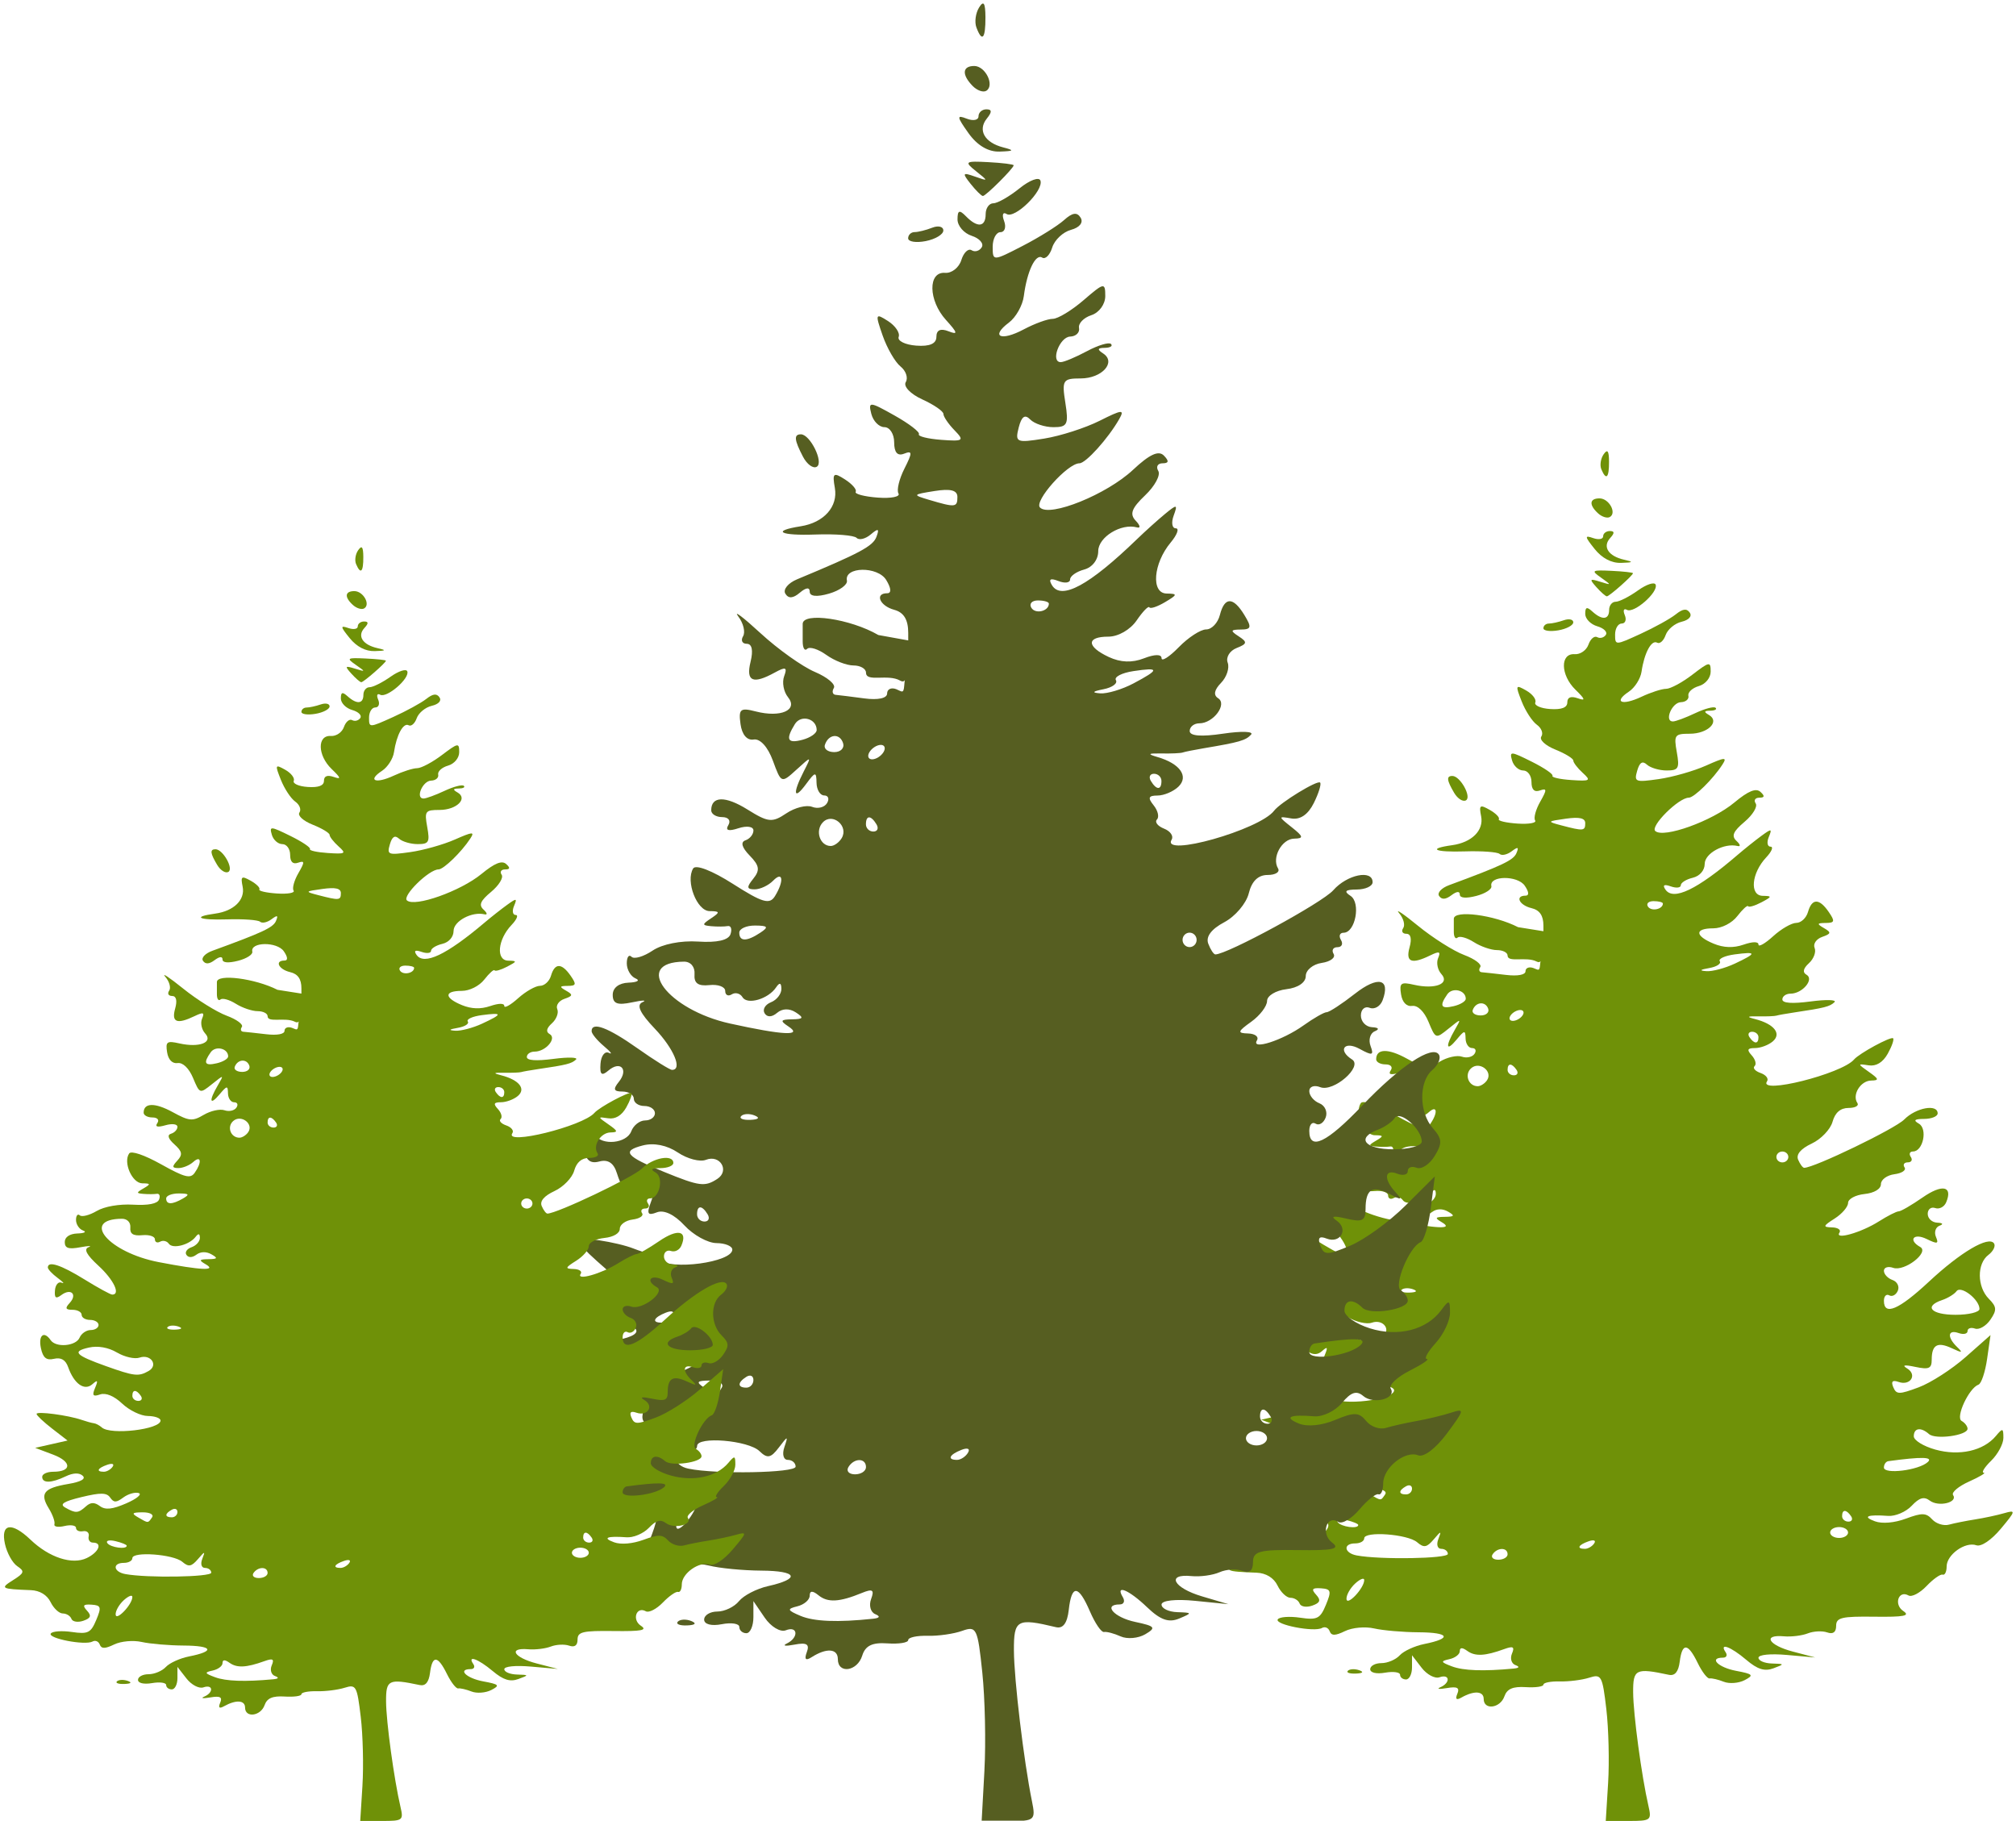 <?xml version="1.0" encoding="UTF-8"?><svg xmlns="http://www.w3.org/2000/svg" xmlns:xlink="http://www.w3.org/1999/xlink" height="284.1" preserveAspectRatio="xMidYMid meet" version="1.0" viewBox="149.3 53.5 314.6 284.1" width="314.6" zoomAndPan="magnify"><g id="change1_1"><path d="m400.25 331.68c0.203-3.28 0.077-8.455-0.281-11.5-0.612-5.208-0.77-5.498-2.67-4.892-1.11 0.354-3.173 0.616-4.582 0.581-1.41-0.035-2.563 0.191-2.563 0.501 0 0.31-1.244 0.485-2.764 0.389-2-0.126-2.919 0.271-3.325 1.438-0.65 1.865-3.232 2.195-3.232 0.413 0-1.25-1.508-1.345-3.485-0.219-0.779 0.443-0.982 0.248-0.626-0.599 0.396-0.941-0.016-1.163-1.642-0.884-1.194 0.205-1.647 0.145-1.006-0.133 1.603-0.695 1.478-2.118-0.136-1.554-0.718 0.251-1.971-0.416-2.796-1.49l-1.495-1.944v1.887c0 1.038-0.419 1.887-0.932 1.887s-0.932-0.329-0.932-0.732c0-0.402-1.049-0.549-2.33-0.326-1.36 0.237-2.33 0.011-2.33-0.542 0-0.522 0.788-0.948 1.75-0.948 0.963 0 2.25-0.549 2.861-1.219 0.611-0.671 2.335-1.464 3.832-1.764 4.377-0.876 3.937-1.802-0.869-1.828-2.444-0.013-5.576-0.283-6.96-0.6-1.409-0.322-3.411-0.139-4.55 0.416-1.527 0.744-2.123 0.748-2.391 0.015-0.197-0.537-0.734-0.764-1.194-0.505-1.228 0.691-7.46-0.525-6.902-1.347 0.261-0.385 1.831-0.5 3.487-0.256 2.661 0.393 3.131 0.159 4.026-2.009 0.893-2.161 0.801-2.468-0.77-2.576-1.381-0.095-1.552 0.132-0.757 1.004 0.777 0.853 0.629 1.266-0.611 1.699-0.9 0.315-1.785 0.168-1.966-0.325-0.181-0.494-0.823-0.898-1.428-0.898-0.605 0-1.514-0.86-2.02-1.911-0.577-1.198-1.789-1.945-3.251-2.003-4.984-0.197-5.144-0.289-2.95-1.689 1.865-1.19 1.949-1.477 0.686-2.336-0.792-0.538-1.708-2.221-2.035-3.739-0.739-3.427 1.105-3.734 4.228-0.705 3.093 2.999 6.895 4.258 9.307 3.082 2.019-0.985 2.649-2.589 1.017-2.589-0.513 0-0.827-0.478-0.699-1.062 0.128-0.584-0.291-0.966-0.932-0.849-0.641 0.117-1.165-0.134-1.165-0.557 0-0.423-0.857-0.566-1.904-0.316-1.047 0.25-1.797 0.118-1.666-0.292 0.131-0.41-0.29-1.613-0.936-2.674-1.525-2.506-0.823-3.401 3.21-4.09 2.125-0.363 2.979-0.856 2.398-1.385-0.581-0.529-1.579-0.491-2.805 0.106-2.373 1.157-3.89 1.188-3.89 0.079 0-0.467 0.814-0.849 1.809-0.849 3.113 0 3.117-1.679 0.007-2.87l-2.976-1.14 2.677-0.614 2.677-0.614-2.563-2.011c-1.41-1.106-2.563-2.211-2.563-2.456 0-0.485 5.215 0.214 7.457 1 0.769 0.27 1.678 0.523 2.02 0.563 0.342 0.04 0.936 0.36 1.32 0.71 1.447 1.318 9.71 0.331 9.71-1.161 0-0.413-0.944-0.757-2.097-0.765-1.154-0.008-3.064-0.944-4.245-2.079-1.335-1.282-2.72-1.864-3.657-1.536-1.184 0.414-1.362 0.176-0.826-1.106 0.529-1.264 0.431-1.406-0.431-0.627-1.324 1.197-3.042-0.026-4.033-2.87-0.419-1.203-1.178-1.652-2.33-1.377-1.263 0.301-1.829-0.165-2.169-1.786-0.456-2.175 0.505-2.976 1.612-1.344 0.883 1.302 4.186 1.009 4.79-0.425 0.295-0.701 1.121-1.274 1.835-1.274 0.714 0 1.298-0.382 1.298-0.849s-0.629-0.849-1.398-0.849c-0.769 0-1.398-0.382-1.398-0.849 0-0.467-0.681-0.849-1.512-0.849-1.159 0-1.27-0.266-0.474-1.14 1.325-1.455 0.216-2.537-1.371-1.337-0.913 0.69-1.165 0.5-1.058-0.798 0.078-0.937 0.578-1.511 1.113-1.275 0.534 0.236 0.238-0.119-0.66-0.789-0.897-0.67-1.631-1.463-1.631-1.762 0-1.155 2.157-0.441 6.059 2.005 2.236 1.401 4.304 2.548 4.596 2.548 1.417 0 0.237-2.499-2.291-4.856-1.96-1.826-2.458-2.774-1.631-3.1 0.655-0.258 0.038-0.252-1.372 0.013-1.954 0.368-2.563 0.158-2.563-0.883 0-0.831 0.822-1.392 2.097-1.433 1.154-0.037 1.573-0.26 0.932-0.495-0.641-0.236-1.165-1.033-1.165-1.773 0-0.74 0.281-1.089 0.625-0.776 0.344 0.313 1.599-0.013 2.791-0.724 1.28-0.764 3.747-1.2 6.033-1.065 2.495 0.147 4.016-0.158 4.288-0.86 0.231-0.598 0.067-1.031-0.366-0.961-0.433 0.07-1.416 0.076-2.185 0.014-1.243-0.101-1.243-0.205 0-0.937 1.198-0.705 1.167-0.825-0.215-0.836-1.684-0.014-3.203-3.505-2.18-5.013 0.34-0.501 2.509 0.245 5.281 1.815 3.908 2.213 4.849 2.457 5.556 1.438 1.234-1.777 1.072-3.014-0.239-1.821-0.615 0.561-1.715 1.019-2.445 1.019-1.062 0-1.099-0.249-0.187-1.25 0.914-1.004 0.82-1.541-0.477-2.722-1.04-0.948-1.239-1.586-0.559-1.793 0.581-0.177 1.057-0.697 1.057-1.157 0-0.466-0.877-0.582-1.981-0.263-1.333 0.385-1.772 0.265-1.343-0.367 0.362-0.534 0.01-0.94-0.816-0.94-0.799 0-1.453-0.36-1.453-0.799 0-1.685 1.87-1.72 4.808-0.093 2.742 1.519 3.27 1.566 5.134 0.453 1.143-0.682 2.687-1.028 3.431-0.767 0.744 0.26 1.63 0.065 1.968-0.434 0.339-0.499 0.171-0.907-0.372-0.907-0.543 0-1-0.669-1.017-1.486-0.027-1.345-0.16-1.329-1.398 0.162-1.63 1.963-1.801 1.114-0.301-1.492 1.063-1.847 1.059-1.848-0.952-0.221-2.016 1.631-2.022 1.629-3.134-1.056-0.67-1.618-1.684-2.608-2.544-2.483-0.882 0.128-1.549-0.566-1.743-1.814-0.276-1.777-0.031-1.957 2.023-1.487 3.307 0.756 5.647-0.163 4.269-1.676-0.583-0.64-0.813-1.751-0.511-2.468 0.444-1.055 0.209-1.138-1.233-0.435-2.913 1.42-3.855 1.053-3.22-1.254 0.374-1.357 0.192-2.123-0.503-2.123-0.599 0-0.818-0.399-0.487-0.886 0.331-0.488 0.043-1.539-0.638-2.336-0.682-0.797 0.645 0.091 2.949 1.974 2.304 1.883 5.547 3.934 7.207 4.557 1.66 0.624 2.788 1.472 2.508 1.885-0.28 0.413-0.17 0.777 0.245 0.808 0.415 0.032 2.117 0.219 3.784 0.417 1.819 0.216 3.03-0.013 3.03-0.573 0-0.513 0.543-0.743 1.208-0.511 0.724 0.253 0.975 0.61 1.061-0.429 0.108-1.304 0.265-0.169-0.541-0.58-1.626-0.828-4.524 0.232-4.524-0.931 0-0.467-0.746-0.849-1.657-0.849-0.911 0-2.534-0.56-3.606-1.244-1.072-0.684-2.214-1.003-2.538-0.708-0.324 0.295-0.589-0.101-0.589-0.879v-2.052c0-1.429 6.319-0.608 10.021 1.302l3.962 0.634v-0.874c0-1.569-0.583-2.422-1.864-2.728-1.909-0.455-2.617-1.945-0.924-1.945 0.585 0 0.537-0.588-0.128-1.558-1.125-1.641-5.582-1.583-5.205 0.069 0.109 0.48-0.955 1.169-2.364 1.532-1.613 0.415-2.563 0.334-2.563-0.22 0-0.553-0.489-0.51-1.315 0.115-0.895 0.677-1.507 0.711-1.917 0.108-0.331-0.488 0.366-1.244 1.548-1.681 8.356-3.088 10.058-3.897 10.523-5.002 0.408-0.969 0.242-1.032-0.748-0.284-0.7 0.529-1.545 0.714-1.878 0.41-0.333-0.304-2.787-0.482-5.453-0.396-4.717 0.152-5.882-0.423-1.96-0.968 3.075-0.428 4.965-2.31 4.528-4.509-0.349-1.755-0.192-1.873 1.34-1.002 0.955 0.543 1.594 1.198 1.421 1.455-0.173 0.257 1.138 0.564 2.914 0.683 1.776 0.119 3.015-0.1 2.753-0.486-0.262-0.386 0.092-1.699 0.787-2.919 1.076-1.889 1.069-2.149-0.048-1.759-0.87 0.304-1.31-0.143-1.31-1.331 0-0.984-0.58-1.789-1.29-1.789-0.709 0-1.492-0.704-1.739-1.565-0.422-1.47-0.236-1.459 3.077 0.194 1.939 0.968 3.392 1.959 3.228 2.202-0.164 0.243 1.161 0.54 2.945 0.659 2.953 0.198 3.112 0.097 1.774-1.122-0.808-0.737-1.47-1.601-1.47-1.921 0-0.32-1.261-1.09-2.802-1.711-1.563-0.63-2.53-1.53-2.188-2.035 0.338-0.498 0.025-1.325-0.694-1.838-0.719-0.513-1.786-2.152-2.371-3.642-1.002-2.553-0.961-2.651 0.71-1.7 0.975 0.555 1.613 1.392 1.416 1.86-0.197 0.468 0.847 0.931 2.319 1.029 1.789 0.119 2.676-0.224 2.676-1.035 0-0.797 0.548-1.021 1.599-0.654 1.294 0.452 1.23 0.198-0.337-1.335-2.339-2.287-2.405-5.699-0.108-5.534 0.872 0.062 1.838-0.612 2.147-1.499 0.309-0.887 0.922-1.409 1.362-1.161 0.44 0.248 1.045 0.09 1.345-0.351 0.299-0.441-0.301-1.046-1.334-1.345-1.033-0.299-1.878-1.167-1.878-1.93 0-1.078 0.249-1.16 1.119-0.367 1.522 1.387 2.61 1.281 2.61-0.255 0-0.701 0.458-1.274 1.018-1.274 0.56 0 2.123-0.792 3.473-1.76 1.35-0.968 2.596-1.374 2.769-0.902 0.434 1.187-3.397 4.537-4.487 3.923-0.49-0.276-0.639 0.09-0.332 0.818 0.305 0.725 0.091 1.318-0.477 1.318-0.568 0-1.032 0.772-1.032 1.716 0 1.706 0.023 1.706 3.962-0.099 2.179-0.998 4.654-2.368 5.5-3.045 1.103-0.882 1.724-0.958 2.191-0.269 0.384 0.565-0.142 1.151-1.275 1.421-1.06 0.253-2.181 1.188-2.491 2.078-0.31 0.891-0.909 1.425-1.331 1.187-0.879-0.495-2.007 1.606-2.43 4.524-0.159 1.097-1.047 2.498-1.973 3.115-2.491 1.659-1.079 2.239 1.958 0.804 1.445-0.683 3.176-1.242 3.848-1.242 0.671 0 2.511-0.989 4.088-2.199 2.704-2.073 2.868-2.1 2.868-0.482 0 0.965-0.808 1.95-1.845 2.251-1.015 0.293-1.749 0.971-1.631 1.505 0.118 0.534-0.409 0.989-1.171 1.01-1.412 0.039-2.646 3.015-1.246 3.006 0.422-0.003 1.983-0.583 3.47-1.289 1.486-0.706 2.919-1.086 3.185-0.844 0.266 0.242-0.112 0.446-0.838 0.453-0.961 0.009-1.017 0.189-0.205 0.659 1.778 1.03-0.155 2.937-2.977 2.937-2.364 0-2.504 0.198-2.029 2.866 0.452 2.54 0.273 2.866-1.575 2.866-1.147 0-2.532-0.407-3.079-0.905-0.704-0.641-1.149-0.364-1.526 0.949-0.502 1.748-0.307 1.823 3.371 1.299 2.147-0.306 5.458-1.25 7.358-2.098 2.986-1.333 3.336-1.357 2.579-0.181-1.458 2.266-4.419 5.183-5.261 5.183-1.575 0-6.048 4.451-5.226 5.2 1.291 1.176 8.852-1.543 12.323-4.431 2.194-1.826 3.39-2.315 4.093-1.674 0.704 0.641 0.651 0.905-0.18 0.905-0.646 0-0.901 0.402-0.568 0.893 0.333 0.491-0.448 1.782-1.736 2.87-1.795 1.516-2.087 2.213-1.25 2.99 0.6 0.557 0.672 0.91 0.159 0.784-2.087-0.513-5.127 1.143-5.127 2.792 0 1.007-0.774 1.905-1.864 2.165-1.025 0.244-1.864 0.77-1.864 1.168 0 0.398-0.698 0.48-1.551 0.181-1.067-0.373-1.333-0.221-0.854 0.486 1.229 1.811 4.933 0.033 11.273-5.41 1.088-0.934 2.762-2.272 3.721-2.973 1.58-1.155 1.685-1.135 1.131 0.212-0.336 0.817-0.209 1.486 0.282 1.486 0.492 0 0.187 0.752-0.677 1.672-2.311 2.459-2.627 5.965-0.54 5.998 1.486 0.023 1.464 0.131-0.201 1.01-1.025 0.541-1.961 0.816-2.079 0.611-0.118-0.205-0.876 0.487-1.684 1.538-0.842 1.095-2.441 1.911-3.747 1.911-2.939 0-2.916 1.161 0.049 2.392 1.563 0.649 3.093 0.7 4.661 0.157 1.424-0.493 2.334-0.501 2.334-0.019 0 0.434 1.03-0.148 2.288-1.295 1.258-1.147 2.888-2.085 3.62-2.085 0.733 0 1.551-0.764 1.819-1.699 0.62-2.161 1.761-2.161 3.242 0 0.998 1.456 0.93 1.7-0.475 1.712-1.374 0.011-1.417 0.141-0.267 0.804 1.169 0.674 1.127 0.876-0.287 1.371-0.912 0.319-1.443 1.093-1.179 1.72 0.264 0.627-0.135 1.7-0.886 2.384-0.902 0.822-1.032 1.433-0.381 1.799 1.25 0.704-0.641 2.951-2.483 2.951-0.706 0-1.284 0.406-1.284 0.901 0 0.591 1.523 0.7 4.428 0.316 2.435-0.322 4.101-0.271 3.702 0.114-0.711 0.685-1.54 0.897-6.265 1.601-1.282 0.191-2.54 0.416-2.796 0.5-0.256 0.084-1.515 0.135-2.796 0.113-1.8-0.03-1.921 0.066-0.532 0.422 2.978 0.764 4.179 2.281 2.762 3.487-0.67 0.571-1.917 1.037-2.771 1.037-1.192 0-1.311 0.264-0.514 1.14 0.571 0.627 0.772 1.382 0.447 1.679-0.325 0.296 0.095 0.779 0.935 1.072 0.84 0.294 1.294 0.876 1.01 1.294-1.447 2.133 11.662-1.152 13.577-3.402 0.812-0.955 5.74-3.63 6.093-3.308 0.186 0.17-0.188 1.251-0.832 2.403-0.761 1.361-1.805 1.997-2.983 1.817-1.762-0.27-1.76-0.242 0.052 1.035 1.562 1.1 1.616 1.317 0.333 1.34-1.649 0.029-3.002 2.237-2.145 3.501 0.288 0.425-0.332 0.773-1.377 0.773-1.258 0-2.102 0.729-2.495 2.153-0.326 1.184-1.788 2.716-3.248 3.404-1.719 0.81-2.467 1.698-2.122 2.518 0.294 0.697 0.718 1.267 0.943 1.267 1.573 0 14.184-6.091 15.615-7.542 1.823-1.848 5.215-2.467 5.215-0.951 0 0.467-0.944 0.855-2.097 0.862-1.532 0.009-1.756 0.21-0.832 0.743 1.395 0.806 0.649 4.339-0.917 4.339-0.508 0-0.665 0.382-0.348 0.849s0.107 0.849-0.466 0.849-0.801 0.355-0.507 0.789c0.294 0.434-0.415 0.911-1.576 1.062-1.161 0.15-2.111 0.846-2.111 1.547 0 0.758-1.037 1.383-2.563 1.543-1.41 0.148-2.563 0.77-2.563 1.383 0 0.613-0.944 1.714-2.097 2.447-1.821 1.157-1.875 1.339-0.411 1.377 0.927 0.024 1.451 0.391 1.164 0.815-0.811 1.196 3.391 9e-4 6.149-1.749 1.361-0.863 2.752-1.569 3.092-1.569 0.34 0 2.02-0.975 3.734-2.166 3.07-2.134 4.749-1.786 3.676 0.762-0.301 0.713-1.071 1.113-1.712 0.889-0.641-0.224-1.166 0.182-1.166 0.903s0.664 1.341 1.476 1.377c0.88 0.04 1.027 0.233 0.363 0.479-0.612 0.227-0.863 1.006-0.558 1.73 0.467 1.109 0.238 1.163-1.451 0.34-2.027-0.989-2.946 0.151-1.003 1.244 1.48 0.833-2.454 3.873-4.215 3.257-0.796-0.278-1.448-0.071-1.448 0.461 0 0.532 0.603 1.177 1.339 1.435 0.737 0.258 1.112 1.008 0.835 1.667-0.278 0.659-0.88 0.987-1.339 0.729-0.459-0.258-0.834 0.126-0.834 0.854 0 2.385 2.322 1.397 7.026-2.989 4.953-4.618 9.328-7.191 10.155-5.971 0.28 0.412-0.116 1.222-0.879 1.799-1.813 1.371-1.774 4.99 0.074 6.851 1.235 1.244 1.272 1.749 0.235 3.262-0.675 0.984-1.752 1.606-2.394 1.382-0.642-0.224-1.167-0.05-1.167 0.388 0 0.438-0.629 0.576-1.398 0.307-1.699-0.594-1.83 0.635-0.233 2.175 0.959 0.925 0.816 0.96-0.81 0.2-2.264-1.059-3.152-0.552-3.152 1.798 0 1.364-0.443 1.555-2.563 1.107-1.703-0.36-2.132-0.281-1.279 0.238 1.628 0.989 0.519 2.757-1.325 2.112-0.955-0.334-1.211-0.083-0.832 0.816 0.489 1.161 0.91 1.163 3.972 0.02 1.884-0.703 5.176-2.824 7.315-4.713l3.889-3.435-0.534 3.722c-0.293 2.047-0.899 3.852-1.346 4.011-1.487 0.529-3.617 5.104-2.634 5.658 0.511 0.288 0.929 0.838 0.929 1.223 0 1.046-4.99 1.737-6.012 0.833-1.273-1.127-2.377-0.965-2.377 0.347 0 0.622 1.51 1.554 3.356 2.07 3.749 1.048 7.521 0.2 9.461-2.128 1.055-1.266 1.165-1.237 1.165 0.303 0 0.935-0.855 2.537-1.901 3.559-1.045 1.022-1.57 1.867-1.165 1.878 0.405 0.011-0.622 0.629-2.281 1.374-1.659 0.745-2.786 1.695-2.504 2.11 0.791 1.166-2.273 1.898-3.634 0.869-0.897-0.678-1.625-0.47-2.828 0.81-0.891 0.948-2.544 1.656-3.674 1.574-3.256-0.237-4.075 0.1-2.054 0.845 1.124 0.414 3.046 0.247 4.838-0.42 2.511-0.935 3.148-0.916 4.093 0.122 0.616 0.676 1.794 1.044 2.619 0.818 0.825-0.226 2.657-0.592 4.071-0.814s3.463-0.661 4.553-0.976c1.844-0.533 1.807-0.364-0.542 2.442-1.477 1.765-3.058 2.829-3.811 2.566-1.733-0.606-4.636 1.468-4.636 3.311 0 0.817-0.279 1.391-0.621 1.274-0.341-0.117-1.473 0.683-2.514 1.777-1.041 1.094-2.306 1.756-2.81 1.472-1.57-0.884-2.345 1.413-0.819 2.429 1.127 0.751 0.135 0.944-4.518 0.884-5.122-0.067-5.962 0.135-5.962 1.431 0 0.992-0.479 1.341-1.398 1.02-0.769-0.269-2.132-0.2-3.029 0.153-0.897 0.353-2.575 0.558-3.729 0.455-3.392-0.302-2.402 1.384 1.398 2.383l3.495 0.919-4.428-0.393c-2.566-0.228-4.428-0.043-4.428 0.44 0 0.458 0.944 0.86 2.097 0.893 1.993 0.057 2.004 0.094 0.233 0.753-1.376 0.511-2.488 0.162-4.246-1.334-2.413-2.053-4.267-2.733-3.212-1.178 0.317 0.467 0.132 0.849-0.411 0.849-2.272 0-0.751 1.531 2.042 2.055 2.654 0.499 2.82 0.678 1.342 1.451-0.928 0.485-2.397 0.598-3.263 0.252-0.866-0.347-1.859-0.579-2.206-0.516-0.347 0.063-1.183-1.023-1.859-2.413-1.531-3.15-2.427-3.212-2.808-0.192-0.198 1.564-0.757 2.237-1.693 2.038-5.177-1.101-5.594-0.896-5.574 2.75 0.018 3.412 1.319 13.059 2.389 17.718 0.512 2.229 0.373 2.336-3.063 2.336h-3.6l0.37-5.964zm-14.757-17.818c0.898-0.085 1-0.28 0.285-0.545-0.612-0.227-0.854-1.027-0.537-1.779 0.453-1.076 0.194-1.227-1.218-0.712-2.984 1.089-4.532 1.163-5.755 0.277-0.78-0.566-1.165-0.55-1.165 0.047 0 0.49-0.734 1.052-1.631 1.248-1.408 0.309-1.352 0.462 0.41 1.124 1.792 0.672 4.928 0.783 9.61 0.34zm-23.304-13.81c0-0.411-0.629-0.174-1.398 0.526-0.769 0.701-1.385 1.779-1.369 2.396 0.033 1.24 2.767-1.648 2.767-2.922zm13.05-4.077c0-0.438-0.464-0.796-1.032-0.796-0.578 0-0.782-0.654-0.464-1.486 0.526-1.376 0.472-1.374-0.729 0.034-1.065 1.247-1.525 1.323-2.566 0.425-1.476-1.274-8.26-1.775-8.26-0.61 0 0.434-0.629 0.789-1.398 0.789-1.945 0-1.758 1.507 0.233 1.879 3.645 0.682 14.215 0.508 14.215-0.234zm9.322 0.053c0-1.099-1.585-1.099-2.33 0-0.317 0.467 0.078 0.849 0.877 0.849 0.799 0 1.453-0.382 1.453-0.849zm13.51-1.689c0.327-0.481-0.048-0.624-0.877-0.334-1.615 0.565-1.91 1.173-0.569 1.173 0.482 0 1.133-0.378 1.447-0.84zm39.623-1.708c0-0.467-0.629-0.849-1.398-0.849-0.769 0-1.398 0.382-1.398 0.849s0.629 0.849 1.398 0.849c0.769 0 1.398-0.382 1.398-0.849zm-76.436-1.175c0-0.179-0.84-0.526-1.866-0.77-1.026-0.244-1.631-0.098-1.343 0.326 0.502 0.74 3.209 1.115 3.209 0.444zm76.902-1.373c-0.738-1.088-1.398-1.088-1.398 0 0 0.467 0.444 0.849 0.987 0.849 0.543 0 0.728-0.382 0.411-0.849zm-72.708-3.397c0.321-0.474-0.376-0.844-1.576-0.836-1.732 0.01-1.879 0.174-0.754 0.836 1.734 1.021 1.638 1.021 2.33 0zm4.195-0.899c0-0.495-0.419-0.663-0.932-0.375-1.194 0.673-1.194 1.274 0 1.274 0.513 0 0.932-0.405 0.932-0.899zm-15.14-0.933c0.785-0.715 1.415-0.73 2.308-0.054 0.905 0.685 2.058 0.563 4.377-0.46 1.731-0.764 2.65-1.54 2.042-1.725-0.608-0.185-1.753 0.153-2.544 0.751-1.156 0.874-1.581 0.877-2.166 0.015-0.573-0.845-1.579-0.864-4.75-0.086-2.963 0.727-3.673 1.188-2.697 1.751 1.738 1.002 2.143 0.979 3.43-0.193zm95.62-3.211c0.893-0.814-0.914-0.857-6.141-0.147-0.384 0.052-0.699 0.5-0.699 0.995 0 1.108 5.433 0.435 6.84-0.848zm-91.206-3.44c0.327-0.481-0.048-0.624-0.877-0.334-1.615 0.565-1.91 1.173-0.569 1.173 0.482 0 1.133-0.378 1.447-0.84zm4.667-11.9c-0.738-1.088-1.398-1.088-1.398 0 0 0.467 0.444 0.849 0.987 0.849 0.543 0 0.728-0.382 0.411-0.849zm1.284-4.164c1.668-0.963 0.365-2.899-1.51-2.244-0.789 0.276-2.464-0.113-3.722-0.863-1.432-0.855-3.166-1.164-4.639-0.827-2.844 0.65-2.29 1.261 2.823 3.113 4.688 1.698 5.388 1.78 7.049 0.821zm93.328-4.389c0-1.473-2.891-3.714-3.58-2.775-0.338 0.46-1.349 1.083-2.246 1.385-2.922 0.982-1.72 2.3 2.097 2.3 2.051 0 3.729-0.409 3.729-0.91zm-88.379-3.067c-0.673-0.245-1.477-0.215-1.787 0.067-0.31 0.282 0.241 0.483 1.223 0.446 1.086-0.041 1.307-0.242 0.563-0.513zm4.486-10.46c-1.16-0.683-1.08-0.828 0.466-0.849 1.51-0.021 1.604-0.176 0.497-0.814-0.853-0.492-1.785-0.471-2.48 0.054-0.69 0.522-1.32 0.537-1.657 0.04-0.299-0.441 0.083-1.021 0.849-1.288 0.766-0.268 1.386-0.977 1.379-1.575-0.01-0.725-0.243-0.784-0.699-0.177-1.032 1.373-3.812 2.098-4.448 1.161-0.308-0.454-0.951-0.606-1.428-0.337-0.477 0.269-0.868 0.088-0.868-0.401s-0.944-0.798-2.097-0.687c-1.499 0.145-2.06-0.222-1.968-1.284 0.075-0.863-0.511-1.481-1.398-1.473-6.886 0.059-2.195 5.655 6.1 7.277 7.014 1.372 9.689 1.494 7.753 0.354zm54.065-10.191c0-0.467-0.419-0.849-0.932-0.849s-0.932 0.382-0.932 0.849c0 0.467 0.419 0.849 0.932 0.849s0.932-0.382 0.932-0.849zm-57.793-0.849c1.131-0.666 0.997-0.826-0.699-0.836-1.154-0.007-2.097 0.369-2.097 0.836 0 1.064 0.989 1.064 2.796 0zm10.77-11.115c0.96-1.416-1.2-3.04-2.486-1.868-1.076 0.98-0.402 2.792 1.037 2.792 0.452 0 1.104-0.415 1.448-0.923zm4.61-1.625c-0.738-1.088-1.398-1.088-1.398 0 0 0.467 0.444 0.849 0.987 0.849 0.543 0 0.728-0.382 0.411-0.849zm37.752-5.096c0-0.467-0.444-0.849-0.987-0.849-0.543 0-0.728 0.382-0.411 0.849 0.738 1.088 1.398 1.088 1.398 0zm-36.82-3.397c0.317-0.467 0.157-0.849-0.356-0.849-0.513 0-1.192 0.382-1.508 0.849-0.317 0.467-0.157 0.849 0.356 0.849 0.513 0 1.192-0.382 1.508-0.849zm-5.36-1.062c-0.44-1.202-1.939-1.07-2.408 0.212-0.171 0.467 0.388 0.849 1.243 0.849 0.855 0 1.379-0.478 1.165-1.062zm-3.495-1.535c0-1.352-2.082-1.855-2.886-0.697-1.271 1.829-0.997 2.322 1.022 1.841 1.025-0.244 1.864-0.759 1.864-1.144zm41.993-5.493c3.462-1.631 3.455-1.901-0.037-1.435-1.533 0.205-2.575 0.685-2.317 1.066 0.259 0.381-0.48 0.86-1.641 1.063-1.479 0.259-1.608 0.404-0.434 0.485 0.923 0.064 2.915-0.467 4.428-1.18zm-11.232-9.37c0-0.206-0.654-0.375-1.453-0.375-0.799 0-1.19 0.388-0.868 0.863 0.532 0.784 2.321 0.408 2.321-0.489zm-12.118-12.542c0-0.793-0.898-1-3.03-0.699-2.933 0.414-2.955 0.448-0.699 1.042 3.458 0.911 3.729 0.886 3.729-0.343zm-37.034 132.25c0.31-0.282 1.114-0.312 1.787-0.067 0.744 0.271 0.523 0.472-0.563 0.513-0.983 0.037-1.533-0.164-1.223-0.446zm16.573-136.99c-1.162-1.978-1.229-2.627-0.271-2.627 1.219 0 3.045 3.283 2.116 3.806-0.476 0.268-1.307-0.262-1.845-1.179zm13.935-25.676c0-0.402 0.385-0.732 0.856-0.732 0.471 0 1.519-0.232 2.33-0.515 0.811-0.284 1.474-0.137 1.474 0.326 0 0.463-1.049 1.024-2.33 1.247-1.282 0.223-2.33 0.077-2.33-0.326zm8.27-6.411c-1.135-1.271-1.069-1.367 0.585-0.847 1.79 0.562 1.795 0.537 0.136-0.636-1.589-1.124-1.459-1.209 1.627-1.064 1.845 0.087 3.357 0.254 3.359 0.37 0.007 0.339-3.687 3.609-4.076 3.609-0.194 0-0.928-0.645-1.631-1.433zm-0.281-5.962c-1.554-1.941-1.586-2.171-0.233-1.698 0.861 0.301 1.565 0.177 1.565-0.275 0-0.452 0.471-0.823 1.046-0.823 0.746 0 0.761 0.313 0.053 1.09-1.234 1.354-0.294 2.825 2.163 3.384 1.536 0.35 1.454 0.437-0.466 0.496-1.504 0.046-2.968-0.724-4.129-2.174zm0.549-5.548c-1.458-1.328-1.364-2.344 0.217-2.344 1.477 0 2.733 2.277 1.607 2.911-0.408 0.23-1.229-0.025-1.824-0.567zm0.503-6.88c-0.264-0.626-0.105-1.677 0.352-2.336 0.605-0.871 0.836-0.561 0.846 1.139 0.015 2.536-0.442 2.993-1.198 1.197z" fill="#6f9108"/></g><g id="change2_1"><path d="m302.92 329.73c0.24-4.353 0.091-11.219-0.331-15.26-0.721-6.911-0.907-7.295-3.145-6.491-1.308 0.47-3.737 0.817-5.398 0.771-1.661-0.046-3.019 0.253-3.019 0.664 0 0.411-1.465 0.644-3.256 0.517-2.356-0.167-3.438 0.36-3.917 1.907-0.765 2.474-3.808 2.912-3.808 0.548 0-1.659-1.776-1.785-4.105-0.291-0.917 0.588-1.157 0.33-0.737-0.795 0.467-1.248-0.019-1.543-1.934-1.173-1.407 0.272-1.94 0.192-1.185-0.176 1.888-0.922 1.741-2.81-0.161-2.061-0.846 0.333-2.322-0.552-3.294-1.976l-1.761-2.58v2.505c0 1.377-0.494 2.505-1.098 2.505-0.604 0-1.098-0.437-1.098-0.971 0-0.534-1.235-0.728-2.745-0.432-1.602 0.314-2.745 0.015-2.745-0.72 0-0.692 0.928-1.258 2.062-1.258 1.134 0 2.65-0.728 3.37-1.618 0.72-0.89 2.751-1.943 4.514-2.341 5.155-1.162 4.637-2.39-1.023-2.425-2.879-0.018-6.569-0.376-8.199-0.796-1.66-0.428-4.018-0.185-5.36 0.552-1.798 0.988-2.5 0.993-2.816 0.02-0.231-0.713-0.864-1.014-1.406-0.67-1.446 0.917-8.787-0.696-8.13-1.787 0.308-0.511 2.156-0.664 4.108-0.339 3.135 0.521 3.688 0.21 4.742-2.666 1.052-2.867 0.943-3.275-0.906-3.418-1.627-0.126-1.828 0.175-0.891 1.333 0.915 1.132 0.74 1.68-0.72 2.255-1.061 0.418-2.103 0.223-2.316-0.432-0.213-0.655-0.97-1.191-1.682-1.191-0.712 0-1.783-1.141-2.379-2.536-0.68-1.59-2.107-2.581-3.829-2.658-5.87-0.261-6.059-0.383-3.475-2.241 2.197-1.579 2.296-1.96 0.808-3.099-0.933-0.714-2.011-2.947-2.397-4.961-0.87-4.547 1.302-4.955 4.981-0.936 3.643 3.98 8.121 5.651 10.964 4.09 2.378-1.307 3.121-3.436 1.198-3.436-0.604 0-0.974-0.634-0.823-1.409 0.151-0.775-0.343-1.282-1.098-1.127-0.755 0.155-1.373-0.178-1.373-0.74 0-0.562-1.009-0.751-2.243-0.42-1.234 0.331-2.117 0.157-1.963-0.387 0.154-0.544-0.342-2.141-1.102-3.548-1.796-3.326-0.97-4.512 3.781-5.427 2.503-0.482 3.509-1.136 2.825-1.838-0.684-0.702-1.86-0.652-3.304 0.141-2.795 1.535-4.582 1.576-4.582 0.104 0-0.62 0.959-1.127 2.131-1.127 3.667 0 3.671-2.228 0.008-3.808l-3.505-1.513 3.154-0.814 3.153-0.814-3.019-2.669c-1.661-1.468-3.019-2.934-3.019-3.258 0-0.644 6.143 0.284 8.784 1.327 0.906 0.358 1.976 0.694 2.379 0.748 0.403 0.054 1.102 0.478 1.555 0.942 1.704 1.749 11.438 0.439 11.438-1.54 0-0.547-1.112-1.004-2.471-1.015-1.359-0.011-3.609-1.252-5.001-2.758-1.572-1.701-3.204-2.474-4.308-2.039-1.395 0.549-1.605 0.233-0.973-1.468 0.623-1.677 0.508-1.865-0.507-0.832-1.559 1.588-3.583-0.035-4.75-3.809-0.494-1.597-1.387-2.192-2.744-1.827-1.488 0.399-2.154-0.219-2.555-2.37-0.537-2.886 0.594-3.949 1.899-1.783 1.04 1.727 4.931 1.338 5.642-0.563 0.348-0.93 1.32-1.69 2.162-1.69 0.841 0 1.53-0.507 1.53-1.127 0-0.62-0.741-1.127-1.647-1.127-0.906 0-1.647-0.507-1.647-1.127 0-0.62-0.802-1.127-1.781-1.127-1.366 0-1.496-0.353-0.559-1.512 1.561-1.931 0.255-3.366-1.614-1.774-1.075 0.916-1.372 0.663-1.246-1.059 0.091-1.244 0.681-2.005 1.311-1.692 0.629 0.313 0.28-0.158-0.777-1.048-1.057-0.889-1.921-1.941-1.921-2.337 0-1.533 2.541-0.586 7.137 2.66 2.633 1.859 5.069 3.381 5.413 3.381 1.669 0 0.279-3.316-2.699-6.443-2.308-2.423-2.896-3.681-1.921-4.113 0.772-0.343 0.044-0.335-1.616 0.018-2.301 0.489-3.019 0.21-3.019-1.172 0-1.102 0.968-1.847 2.47-1.901 1.359-0.049 1.853-0.345 1.098-0.657-0.755-0.313-1.373-1.371-1.373-2.353s0.331-1.444 0.736-1.029c0.405 0.415 1.884-0.017 3.287-0.96 1.508-1.014 4.413-1.592 7.106-1.413 2.939 0.195 4.731-0.209 5.051-1.141 0.273-0.794 0.079-1.368-0.431-1.275-0.51 0.093-1.668 0.101-2.574 0.018-1.464-0.134-1.464-0.272 0-1.243 1.411-0.936 1.375-1.095-0.254-1.11-1.984-0.018-3.773-4.651-2.568-6.651 0.4-0.664 2.956 0.325 6.221 2.408 4.604 2.937 5.712 3.26 6.545 1.909 1.454-2.358 1.262-4-0.281-2.416-0.725 0.744-2.021 1.352-2.88 1.352-1.251 0-1.295-0.33-0.22-1.659 1.077-1.332 0.966-2.045-0.562-3.612-1.225-1.257-1.46-2.105-0.658-2.379 0.685-0.234 1.245-0.925 1.245-1.535 0-0.618-1.033-0.772-2.334-0.349-1.57 0.512-2.088 0.352-1.582-0.488 0.426-0.708 0.012-1.248-0.961-1.248-0.941 0-1.712-0.477-1.712-1.06 0-2.235 2.203-2.283 5.664-0.123 3.23 2.016 3.852 2.078 6.048 0.601 1.346-0.905 3.165-1.364 4.041-1.018 0.876 0.345 1.92 0.086 2.318-0.576 0.399-0.662 0.202-1.204-0.438-1.204-0.639 0-1.178-0.887-1.198-1.972-0.031-1.784-0.188-1.764-1.647 0.215-1.92 2.605-2.121 1.478-0.354-1.98 1.252-2.45 1.247-2.452-1.121-0.293-2.375 2.165-2.381 2.162-3.692-1.402-0.789-2.147-1.984-3.461-2.996-3.295-1.039 0.17-1.825-0.751-2.053-2.407-0.325-2.358-0.037-2.596 2.383-1.973 3.895 1.003 6.652-0.216 5.029-2.223-0.687-0.849-0.958-2.323-0.602-3.275 0.524-1.4 0.246-1.511-1.452-0.578-3.432 1.885-4.541 1.398-3.792-1.664 0.44-1.8 0.226-2.817-0.593-2.817-0.705 0-0.963-0.529-0.574-1.176 0.39-0.647 0.051-2.042-0.752-3.099-0.803-1.058 0.76 0.121 3.474 2.62 2.714 2.498 6.534 5.22 8.489 6.047 1.955 0.828 3.284 1.953 2.955 2.501-0.33 0.548-0.2 1.03 0.288 1.072 0.488 0.042 2.494 0.291 4.457 0.554 2.143 0.287 3.568-0.017 3.568-0.76 0-0.681 0.64-0.986 1.423-0.678 0.853 0.336 1.148 0.81 1.249-0.569 0.127-1.731 0.313-0.225-0.637-0.769-1.916-1.098-5.328 0.307-5.328-1.235 0-0.62-0.878-1.127-1.952-1.127-1.073 0-2.985-0.743-4.248-1.651-1.263-0.908-2.608-1.331-2.989-0.939-0.381 0.391-0.693-0.134-0.693-1.167v-2.723c0-1.896 7.444-0.807 11.804 1.728l4.667 0.842v-1.159c0-2.082-0.687-3.214-2.196-3.619-2.249-0.604-3.083-2.58-1.089-2.58 0.689 0 0.633-0.78-0.151-2.068-1.325-2.178-6.575-2.1-6.132 0.092 0.129 0.637-1.124 1.551-2.785 2.033-1.9 0.551-3.019 0.443-3.019-0.292 0-0.733-0.576-0.677-1.549 0.152-1.054 0.898-1.776 0.944-2.258 0.143-0.39-0.647 0.431-1.651 1.824-2.231 9.843-4.098 11.848-5.172 12.396-6.637 0.481-1.286 0.285-1.37-0.881-0.376-0.824 0.702-1.82 0.947-2.213 0.544-0.393-0.403-3.283-0.639-6.423-0.525-5.557 0.202-6.928-0.561-2.309-1.285 3.622-0.567 5.849-3.065 5.333-5.983-0.411-2.329-0.226-2.486 1.579-1.329 1.125 0.721 1.878 1.589 1.674 1.93-0.204 0.341 1.341 0.749 3.433 0.906 2.092 0.158 3.551-0.132 3.243-0.644-0.308-0.512 0.109-2.255 0.927-3.873 1.267-2.506 1.259-2.852-0.056-2.334-1.025 0.404-1.543-0.19-1.543-1.767 0-1.306-0.684-2.374-1.519-2.374-0.835 0-1.757-0.935-2.048-2.077-0.497-1.951-0.278-1.936 3.624 0.258 2.284 1.284 3.995 2.599 3.802 2.922-0.193 0.323 1.368 0.717 3.469 0.875 3.479 0.262 3.666 0.129 2.089-1.489-0.952-0.977-1.731-2.124-1.731-2.548 0-0.424-1.485-1.446-3.3-2.271-1.841-0.837-2.981-2.03-2.577-2.7 0.398-0.66 0.03-1.758-0.817-2.438-0.847-0.681-2.104-2.855-2.793-4.833-1.18-3.388-1.132-3.518 0.837-2.256 1.149 0.736 1.899 1.847 1.668 2.468-0.231 0.621 0.998 1.236 2.732 1.366 2.108 0.158 3.153-0.297 3.153-1.373 0-1.058 0.646-1.355 1.884-0.868 1.524 0.6 1.448 0.262-0.397-1.771-2.755-3.035-2.833-7.562-0.127-7.343 1.027 0.083 2.165-0.812 2.529-1.988 0.364-1.177 1.086-1.87 1.605-1.541 0.519 0.329 1.231 0.119 1.584-0.466 0.352-0.585-0.355-1.388-1.571-1.785-1.217-0.396-2.212-1.548-2.212-2.56 0-1.431 0.293-1.539 1.318-0.488 1.793 1.841 3.075 1.7 3.075-0.338 0-0.93 0.54-1.69 1.199-1.69 0.66 0 2.501-1.051 4.091-2.335 1.59-1.284 3.058-1.823 3.261-1.197 0.512 1.576-4.001 6.02-5.285 5.205-0.578-0.366-0.753 0.119-0.392 1.086 0.36 0.962 0.107 1.749-0.561 1.749-0.669 0-1.216 1.025-1.216 2.277 0 2.264 0.027 2.263 4.667-0.131 2.567-1.324 5.482-3.143 6.479-4.04 1.299-1.17 2.03-1.271 2.581-0.356 0.452 0.75-0.167 1.527-1.502 1.885-1.248 0.335-2.569 1.576-2.935 2.758-0.365 1.182-1.071 1.891-1.568 1.575-1.035-0.657-2.365 2.131-2.863 6.003-0.187 1.455-1.233 3.315-2.324 4.134-2.934 2.202-1.271 2.971 2.307 1.067 1.702-0.906 3.742-1.648 4.532-1.648 0.79 0 2.958-1.313 4.816-2.917 3.185-2.75 3.378-2.787 3.378-0.639 0 1.281-0.952 2.588-2.174 2.986-1.195 0.389-2.06 1.288-1.921 1.997 0.139 0.709-0.482 1.312-1.38 1.34-1.663 0.052-3.117 4.001-1.468 3.989 0.497-0.004 2.336-0.774 4.087-1.711 1.75-0.937 3.439-1.441 3.752-1.12 0.313 0.321-0.131 0.591-0.987 0.601-1.132 0.013-1.198 0.251-0.241 0.875 2.095 1.367-0.182 3.897-3.507 3.897-2.784 0-2.95 0.263-2.39 3.803 0.533 3.37 0.322 3.803-1.855 3.803-1.351 0-2.983-0.541-3.627-1.201-0.829-0.851-1.354-0.483-1.798 1.26-0.591 2.319-0.361 2.418 3.97 1.723 2.529-0.406 6.429-1.659 8.667-2.784 3.518-1.769 3.93-1.801 3.038-0.24-1.717 3.007-5.205 6.878-6.197 6.878-1.855 0-7.125 5.906-6.156 6.9 1.52 1.56 10.428-2.048 14.516-5.88 2.585-2.423 3.993-3.072 4.822-2.221 0.829 0.85 0.767 1.201-0.212 1.201-0.76 0-1.061 0.533-0.669 1.185 0.392 0.652-0.528 2.365-2.045 3.808-2.115 2.012-2.458 2.936-1.472 3.967 0.707 0.739 0.792 1.207 0.188 1.04-2.459-0.68-6.039 1.516-6.039 3.705 0 1.336-0.911 2.528-2.196 2.873-1.208 0.324-2.196 1.021-2.196 1.55 0 0.528-0.822 0.636-1.827 0.241-1.257-0.495-1.571-0.294-1.006 0.645 1.447 2.403 5.81 0.044 13.279-7.179 1.282-1.24 3.254-3.014 4.383-3.944 1.861-1.533 1.985-1.507 1.332 0.282-0.396 1.085-0.247 1.972 0.333 1.972 0.579 0 0.22 0.998-0.798 2.218-2.723 3.264-3.094 7.915-0.636 7.958 1.75 0.031 1.725 0.174-0.237 1.341-1.208 0.718-2.31 1.083-2.449 0.811-0.139-0.273-1.032 0.646-1.984 2.04-0.992 1.453-2.876 2.536-4.413 2.536-3.462 0-3.434 1.541 0.058 3.174 1.841 0.861 3.644 0.929 5.49 0.209 1.677-0.654 2.749-0.664 2.749-0.025 0 0.576 1.213-0.197 2.695-1.718 1.482-1.521 3.401-2.766 4.264-2.766 0.863 0 1.827-1.014 2.143-2.254 0.731-2.867 2.074-2.867 3.819 0 1.176 1.932 1.096 2.256-0.559 2.271-1.618 0.014-1.669 0.187-0.315 1.066 1.377 0.894 1.327 1.163-0.338 1.819-1.075 0.423-1.699 1.45-1.389 2.282 0.311 0.832-0.158 2.255-1.043 3.163-1.063 1.091-1.215 1.901-0.449 2.387 1.472 0.934-0.755 3.916-2.924 3.916-0.832 0-1.512 0.538-1.512 1.196 0 0.785 1.794 0.929 5.215 0.419 2.869-0.427 4.831-0.359 4.36 0.151-0.837 0.909-1.814 1.19-7.38 2.125-1.51 0.254-2.992 0.552-3.294 0.664-0.302 0.111-1.784 0.179-3.294 0.15-2.12-0.04-2.263 0.087-0.627 0.56 3.507 1.014 4.922 3.027 3.253 4.628-0.79 0.757-2.258 1.377-3.264 1.377-1.405 0-1.545 0.35-0.605 1.512 0.673 0.832 0.909 1.834 0.526 2.227-0.383 0.393 0.112 1.034 1.101 1.423 0.989 0.389 1.524 1.162 1.19 1.717-1.704 2.83 13.737-1.528 15.992-4.514 0.957-1.267 6.761-4.817 7.178-4.39 0.22 0.225-0.221 1.66-0.98 3.189-0.896 1.806-2.126 2.65-3.514 2.41-2.075-0.359-2.074-0.321 0.061 1.373 1.84 1.46 1.903 1.748 0.392 1.778-1.942 0.039-3.536 2.969-2.527 4.645 0.339 0.564-0.391 1.025-1.623 1.025-1.482 0-2.476 0.967-2.939 2.857-0.384 1.571-2.106 3.604-3.826 4.517-2.025 1.075-2.906 2.253-2.499 3.341 0.346 0.925 0.846 1.681 1.111 1.681 1.853 0 16.708-8.082 18.394-10.008 2.148-2.453 6.143-3.273 6.143-1.262 0 0.62-1.112 1.135-2.47 1.144-1.805 0.013-2.069 0.278-0.98 0.986 1.644 1.069 0.764 5.758-1.08 5.758-0.599 0-0.783 0.507-0.41 1.127 0.373 0.62 0.126 1.127-0.549 1.127-0.675 0-0.944 0.471-0.598 1.046 0.346 0.575-0.489 1.209-1.857 1.409-1.368 0.199-2.487 1.123-2.487 2.053 0 1.006-1.222 1.835-3.019 2.047-1.661 0.196-3.019 1.022-3.019 1.835 0 0.813-1.112 2.274-2.47 3.247-2.145 1.536-2.209 1.777-0.484 1.828 1.093 0.032 1.709 0.519 1.371 1.081-0.956 1.587 3.994 0.001 7.243-2.32 1.603-1.145 3.242-2.082 3.642-2.082 0.4 0 2.379-1.293 4.398-2.874 3.617-2.831 5.594-2.37 4.33 1.01-0.354 0.947-1.261 1.478-2.017 1.18-0.755-0.297-1.373 0.242-1.373 1.198 0 0.956 0.782 1.779 1.739 1.828 1.037 0.053 1.209 0.31 0.428 0.636-0.721 0.301-1.017 1.334-0.657 2.296 0.55 1.472 0.28 1.543-1.709 0.451-2.388-1.312-3.47 0.2-1.182 1.651 1.743 1.106-2.89 5.14-4.965 4.322-0.938-0.37-1.706-0.094-1.706 0.611 0 0.706 0.71 1.562 1.578 1.904 0.868 0.342 1.31 1.337 0.983 2.212-0.327 0.875-1.037 1.31-1.578 0.967-0.541-0.343-0.983 0.167-0.983 1.133 0 3.164 2.736 1.853 8.276-3.966 5.834-6.128 10.988-9.542 11.962-7.924 0.33 0.547-0.137 1.622-1.036 2.388-2.136 1.82-2.09 6.621 0.087 9.09 1.455 1.65 1.498 2.321 0.277 4.328-0.795 1.306-2.064 2.131-2.82 1.834-0.756-0.298-1.375-0.066-1.375 0.515 0 0.581-0.741 0.764-1.647 0.408-2.001-0.788-2.156 0.843-0.275 2.886 1.13 1.227 0.961 1.274-0.954 0.265-2.667-1.405-3.713-0.733-3.713 2.386 0 1.81-0.521 2.064-3.02 1.468-2.006-0.478-2.511-0.372-1.506 0.315 1.918 1.312 0.611 3.658-1.561 2.803-1.125-0.443-1.426-0.11-0.98 1.083 0.576 1.54 1.072 1.543 4.679 0.027 2.219-0.933 6.097-3.747 8.616-6.254l4.582-4.558-0.629 4.939c-0.346 2.716-1.059 5.111-1.585 5.322-1.752 0.703-4.26 6.773-3.102 7.508 0.602 0.382 1.094 1.112 1.094 1.623 0 1.388-5.878 2.305-7.082 1.105-1.499-1.495-2.8-1.281-2.8 0.461 0 0.826 1.779 2.062 3.953 2.747 4.416 1.391 8.859 0.265 11.145-2.824 1.243-1.68 1.373-1.642 1.373 0.402 0 1.241-1.007 3.367-2.239 4.723-1.231 1.356-1.849 2.478-1.373 2.492 0.476 0.014-0.733 0.835-2.687 1.823-1.954 0.989-3.282 2.249-2.95 2.8 0.932 1.547-2.677 2.519-4.281 1.153-1.057-0.9-1.914-0.623-3.331 1.075-1.049 1.258-2.997 2.197-4.327 2.088-3.835-0.315-4.801 0.133-2.42 1.121 1.324 0.549 3.588 0.328 5.699-0.557 2.958-1.24 3.709-1.215 4.822 0.162 0.725 0.897 2.113 1.385 3.085 1.086 0.971-0.3 3.13-0.785 4.795-1.079 1.666-0.294 4.08-0.877 5.364-1.295 2.173-0.708 2.128-0.483-0.639 3.241-1.74 2.342-3.602 3.754-4.489 3.405-2.041-0.804-5.46 1.948-5.46 4.394 0 1.085-0.329 1.845-0.731 1.69-0.402-0.155-1.735 0.906-2.961 2.357-1.227 1.451-2.716 2.331-3.311 1.954-1.85-1.173-2.762 1.875-0.965 3.223 1.327 0.996 0.159 1.253-5.322 1.173-6.034-0.089-7.023 0.179-7.023 1.898 0 1.316-0.564 1.78-1.647 1.353-0.906-0.357-2.512-0.265-3.568 0.203-1.057 0.468-3.033 0.74-4.392 0.603-3.995-0.401-2.829 1.837 1.647 3.162l4.118 1.219-5.215-0.522c-3.023-0.302-5.216-0.057-5.216 0.584 0 0.608 1.112 1.141 2.47 1.185 2.347 0.075 2.361 0.125 0.275 0.999-1.621 0.679-2.931 0.215-5.001-1.77-2.842-2.725-5.026-3.627-3.783-1.562 0.373 0.62 0.155 1.127-0.484 1.127-2.676 0-0.884 2.031 2.406 2.727 3.126 0.661 3.322 0.9 1.58 1.926-1.094 0.644-2.823 0.794-3.843 0.334-1.02-0.46-2.189-0.768-2.598-0.685-0.409 0.083-1.394-1.357-2.19-3.202-1.803-4.18-2.858-4.262-3.308-0.254-0.233 2.075-0.891 2.969-1.994 2.704-6.098-1.461-6.589-1.188-6.566 3.649 0.021 4.528 1.554 17.328 2.815 23.51 0.603 2.958 0.439 3.099-3.609 3.099h-4.241l0.436-7.914zm-17.383-23.642c1.058-0.113 1.178-0.371 0.336-0.723-0.721-0.301-1.006-1.363-0.633-2.361 0.534-1.428 0.229-1.629-1.434-0.945-3.515 1.445-5.338 1.543-6.779 0.367-0.919-0.75-1.373-0.73-1.373 0.062 0 0.65-0.865 1.396-1.921 1.657-1.659 0.41-1.593 0.613 0.483 1.491 2.11 0.892 5.805 1.04 11.32 0.451zm-27.45-18.324c0-0.546-0.741-0.231-1.647 0.698-0.906 0.93-1.631 2.361-1.612 3.18 0.039 1.645 3.259-2.187 3.259-3.878zm15.372-5.409c0-0.581-0.547-1.056-1.216-1.056-0.68 0-0.921-0.868-0.546-1.972 0.62-1.826 0.556-1.823-0.859 0.044-1.254 1.655-1.796 1.756-3.022 0.563-1.739-1.691-9.729-2.356-9.729-0.81 0 0.576-0.741 1.047-1.647 1.047-2.291 0-2.071 1.999 0.274 2.494 4.293 0.905 16.745 0.674 16.745-0.31zm10.98 0.071c0-1.458-1.867-1.458-2.745 0-0.373 0.62 0.092 1.127 1.033 1.127 0.941 0 1.712-0.507 1.712-1.127zm15.913-2.241c0.385-0.639-0.056-0.828-1.033-0.443-1.902 0.749-2.25 1.557-0.671 1.557 0.568 0 1.335-0.501 1.704-1.114zm46.673-2.267c0-0.62-0.741-1.127-1.647-1.127-0.906 0-1.647 0.507-1.647 1.127 0 0.62 0.741 1.127 1.647 1.127 0.906 0 1.647-0.507 1.647-1.127zm-90.037-1.559c0-0.238-0.989-0.697-2.197-1.022-1.209-0.324-1.921-0.13-1.582 0.432 0.591 0.981 3.78 1.479 3.78 0.59zm90.586-1.822c-0.87-1.444-1.647-1.444-1.647 0 0 0.62 0.523 1.127 1.163 1.127 0.64 0 0.857-0.507 0.484-1.127zm-85.645-4.508c0.378-0.628-0.443-1.119-1.857-1.11-2.04 0.014-2.213 0.231-0.888 1.11 2.043 1.355 1.929 1.355 2.745 0zm4.941-1.194c0-0.656-0.494-0.88-1.098-0.497-1.407 0.892-1.407 1.69 0 1.69 0.604 0 1.098-0.537 1.098-1.193zm-17.834-1.238c0.924-0.949 1.666-0.968 2.719-0.072 1.066 0.908 2.424 0.748 5.155-0.61 2.039-1.014 3.122-2.044 2.405-2.289-0.717-0.245-2.065 0.203-2.997 0.997-1.362 1.16-1.862 1.164-2.551 0.02-0.676-1.122-1.86-1.146-5.595-0.114-3.49 0.964-4.327 1.577-3.177 2.324 2.047 1.33 2.525 1.299 4.04-0.256zm112.63-4.261c1.052-1.08-1.077-1.137-7.234-0.196-0.453 0.069-0.823 0.664-0.823 1.321 0 1.47 6.399 0.577 8.057-1.125zm-107.44-4.564c0.385-0.639-0.056-0.828-1.033-0.443-1.902 0.749-2.25 1.557-0.671 1.557 0.568 0 1.335-0.501 1.704-1.114zm5.498-15.79c-0.869-1.444-1.647-1.444-1.647 0 0 0.62 0.523 1.127 1.163 1.127 0.64 0 0.857-0.507 0.484-1.127zm1.513-5.526c1.965-1.277 0.43-3.847-1.779-2.977-0.93 0.366-2.903-0.149-4.384-1.146-1.687-1.134-3.729-1.545-5.465-1.098-3.35 0.863-2.697 1.673 3.325 4.131 5.522 2.253 6.347 2.361 8.303 1.09zm109.93-5.824c0-1.955-3.405-4.928-4.217-3.683-0.398 0.611-1.588 1.438-2.645 1.838-3.442 1.303-2.026 3.052 2.47 3.052 2.416 0 4.392-0.543 4.392-1.207zm-104.1-4.07c-0.793-0.326-1.74-0.285-2.105 0.089-0.365 0.375 0.284 0.641 1.441 0.592 1.279-0.054 1.539-0.321 0.663-0.681zm5.284-13.88c-1.366-0.906-1.273-1.098 0.549-1.127 1.778-0.028 1.89-0.233 0.586-1.08-1.005-0.652-2.103-0.625-2.922 0.072-0.813 0.693-1.555 0.713-1.952 0.054-0.352-0.585 0.098-1.354 1-1.71 0.902-0.355 1.633-1.296 1.624-2.09-0.011-0.962-0.286-1.04-0.824-0.235-1.215 1.821-4.49 2.784-5.239 1.541-0.363-0.603-1.12-0.804-1.682-0.448-0.562 0.357-1.022 0.117-1.022-0.532s-1.112-1.059-2.47-0.912c-1.766 0.192-2.427-0.294-2.318-1.704 0.089-1.145-0.602-1.965-1.647-1.955-8.111 0.078-2.585 7.503 7.185 9.656 8.262 1.82 11.413 1.982 9.132 0.469zm63.684-13.523c0-0.62-0.494-1.127-1.098-1.127-0.604 0-1.098 0.507-1.098 1.127 0 0.62 0.494 1.127 1.098 1.127 0.604 0 1.098-0.507 1.098-1.127zm-68.076-1.127c1.332-0.883 1.174-1.096-0.824-1.11-1.359-0.009-2.47 0.49-2.47 1.11 0 1.412 1.165 1.412 3.294 0zm12.686-14.748c1.131-1.879-1.413-4.034-2.928-2.479-1.267 1.3-0.474 3.704 1.222 3.704 0.533 0 1.3-0.551 1.706-1.225zm5.431-2.156c-0.869-1.444-1.647-1.444-1.647 0 0 0.62 0.523 1.127 1.163 1.127 0.64 0 0.857-0.507 0.484-1.127zm44.469-6.761c0-0.62-0.523-1.127-1.163-1.127-0.64 0-0.857 0.507-0.484 1.127 0.87 1.444 1.647 1.444 1.647 0zm-43.371-4.508c0.373-0.62 0.184-1.127-0.419-1.127-0.604 0-1.403 0.507-1.777 1.127-0.373 0.62-0.184 1.127 0.419 1.127 0.604 0 1.403-0.507 1.777-1.127zm-6.314-1.409c-0.518-1.595-2.284-1.42-2.836 0.282-0.201 0.62 0.457 1.127 1.464 1.127s1.624-0.634 1.373-1.409zm-4.117-2.037c0-1.794-2.452-2.461-3.4-0.925-1.497 2.426-1.175 3.081 1.204 2.443 1.208-0.324 2.196-1.007 2.196-1.518zm49.465-7.289c4.078-2.165 4.07-2.523-0.043-1.903-1.806 0.272-3.034 0.909-2.729 1.415 0.305 0.506-0.565 1.141-1.933 1.411-1.742 0.344-1.895 0.536-0.511 0.644 1.087 0.084 3.434-0.62 5.216-1.566zm-13.231-12.434c0-0.273-0.77-0.497-1.712-0.497-0.942 0-1.402 0.515-1.022 1.145 0.627 1.041 2.734 0.541 2.734-0.648zm-14.274-16.642c0-1.052-1.058-1.327-3.568-0.927-3.455 0.55-3.481 0.594-0.824 1.383 4.073 1.209 4.392 1.176 4.392-0.456zm-43.623 175.49c0.365-0.374 1.312-0.414 2.105-0.089 0.876 0.36 0.616 0.627-0.663 0.681-1.157 0.049-1.806-0.217-1.441-0.592zm19.522-181.78c-1.369-2.624-1.447-3.486-0.319-3.486 1.436 0 3.586 4.357 2.493 5.051-0.561 0.356-1.539-0.348-2.174-1.564zm16.415-34.07c0-0.534 0.454-0.971 1.008-0.971 0.554 0 1.79-0.308 2.745-0.684 0.955-0.376 1.737-0.182 1.737 0.432 0 0.614-1.235 1.359-2.745 1.655-1.51 0.296-2.745 0.102-2.745-0.432zm9.742-8.507c-1.337-1.687-1.259-1.814 0.689-1.124 2.108 0.746 2.115 0.712 0.161-0.844-1.872-1.491-1.719-1.604 1.917-1.411 2.174 0.115 3.954 0.337 3.957 0.492 0.008 0.449-4.343 4.789-4.802 4.789-0.228 0-1.093-0.856-1.921-1.901zm-0.331-7.911c-1.831-2.575-1.868-2.881-0.275-2.254 1.014 0.399 1.844 0.235 1.844-0.365 0-0.6 0.555-1.091 1.232-1.091 0.879 0 0.897 0.415 0.063 1.446-1.453 1.797-0.346 3.748 2.548 4.491 1.809 0.464 1.712 0.58-0.549 0.658-1.772 0.062-3.496-0.961-4.863-2.885zm0.647-7.362c-1.717-1.762-1.606-3.11 0.256-3.11 1.74 0 3.22 3.021 1.893 3.863-0.481 0.305-1.448-0.034-2.148-0.753zm0.592-9.129c-0.311-0.831-0.124-2.226 0.415-3.099 0.713-1.156 0.984-0.745 0.997 1.511 0.018 3.365-0.52 3.971-1.411 1.588z" fill="#565e21"/></g><g id="change1_2"><path d="m205.86 332.1c0.192-3.05 0.073-7.863-0.265-10.694-0.577-4.844-0.726-5.113-2.518-4.549-1.048 0.33-2.993 0.573-4.323 0.54-1.331-0.032-2.419 0.178-2.419 0.466s-1.173 0.451-2.607 0.362c-1.887-0.117-2.754 0.252-3.137 1.337-0.613 1.734-3.049 2.041-3.049 0.384 0-1.162-1.423-1.251-3.288-0.204-0.735 0.412-0.927 0.231-0.59-0.557 0.374-0.875-0.016-1.081-1.549-0.822-1.127 0.19-1.554 0.135-0.949-0.123 1.512-0.646 1.395-1.97-0.129-1.445-0.677 0.234-1.859-0.387-2.638-1.385l-1.41-1.809v1.756c0 0.965-0.396 1.755-0.879 1.755-0.484 0-0.88-0.306-0.88-0.68s-0.989-0.511-2.198-0.303c-1.283 0.22-2.199 0.01-2.199-0.505 0-0.485 0.743-0.881 1.651-0.881 0.909 0 2.123-0.511 2.699-1.134 0.577-0.624 2.203-1.362 3.615-1.641 4.129-0.814 3.714-1.675-0.819-1.699-2.306-0.013-5.261-0.264-6.566-0.558-1.33-0.3-3.219-0.129-4.293 0.387-1.44 0.692-2.002 0.696-2.255 0.014-0.186-0.499-0.693-0.71-1.127-0.47-1.158 0.643-7.037-0.488-6.511-1.252 0.246-0.358 1.727-0.465 3.29-0.238 2.51 0.365 2.953 0.147 3.798-1.868 0.842-2.009 0.756-2.295-0.726-2.395-1.303-0.088-1.464 0.122-0.714 0.934 0.733 0.793 0.593 1.177-0.576 1.58-0.85 0.293-1.684 0.157-1.855-0.303-0.17-0.459-0.776-0.835-1.347-0.835-0.57 0-1.428-0.799-1.905-1.777-0.545-1.114-1.688-1.809-3.067-1.862-4.701-0.183-4.853-0.269-2.782-1.571 1.759-1.107 1.838-1.373 0.647-2.172-0.747-0.501-1.611-2.065-1.92-3.477-0.697-3.187 1.042-3.473 3.989-0.656 2.918 2.789 6.504 3.96 8.78 2.866 1.905-0.916 2.5-2.408 0.959-2.408-0.483 0-0.78-0.444-0.659-0.987s-0.275-0.898-0.879-0.79c-0.605 0.109-1.1-0.124-1.1-0.518 0-0.394-0.808-0.526-1.796-0.294-0.988 0.232-1.695 0.11-1.572-0.271 0.123-0.382-0.274-1.501-0.882-2.487-1.439-2.331-0.777-3.162 3.028-3.803 2.005-0.338 2.81-0.797 2.262-1.289-0.548-0.492-1.49-0.457-2.646 0.099-2.238 1.076-3.67 1.104-3.67 0.073 0-0.434 0.768-0.79 1.707-0.79 2.936 0 2.94-1.561 0.007-2.669l-2.808-1.06 2.526-0.571 2.525-0.57-2.418-1.871c-1.33-1.029-2.418-2.056-2.418-2.283 0-0.452 4.92 0.199 7.035 0.929 0.725 0.251 1.583 0.487 1.905 0.524 0.322 0.038 0.883 0.335 1.246 0.661 1.365 1.226 9.16 0.307 9.16-1.079 0-0.384-0.89-0.704-1.979-0.712-1.088-0.007-2.89-0.877-4.005-1.933-1.259-1.192-2.566-1.733-3.45-1.429-1.117 0.385-1.285 0.164-0.779-1.028 0.498-1.176 0.406-1.308-0.407-0.583-1.249 1.113-2.87-0.024-3.804-2.669-0.396-1.119-1.111-1.536-2.198-1.281-1.192 0.28-1.726-0.153-2.046-1.66-0.431-2.023 0.476-2.768 1.52-1.25 0.833 1.211 3.949 0.938 4.519-0.395 0.278-0.651 1.057-1.184 1.731-1.184 0.673 0 1.225-0.356 1.225-0.79 0-0.434-0.594-0.79-1.319-0.79-0.726 0-1.319-0.355-1.319-0.79 0-0.434-0.642-0.789-1.427-0.789-1.094 0-1.198-0.248-0.447-1.06 1.25-1.354 0.204-2.359-1.293-1.243-0.861 0.641-1.099 0.465-0.998-0.742 0.073-0.872 0.545-1.405 1.05-1.186 0.504 0.219 0.224-0.111-0.623-0.734-0.846-0.623-1.539-1.36-1.539-1.638 0-1.074 2.035-0.411 5.716 1.864 2.109 1.303 4.06 2.369 4.336 2.369 1.336 0 0.224-2.324-2.162-4.515-1.848-1.698-2.319-2.58-1.539-2.883 0.618-0.24 0.036-0.235-1.294 0.012-1.843 0.343-2.418 0.147-2.418-0.821 0-0.772 0.775-1.295 1.978-1.333 1.088-0.034 1.484-0.241 0.88-0.46-0.605-0.219-1.1-0.961-1.1-1.649s0.266-1.012 0.59-0.721c0.324 0.291 1.508-0.012 2.632-0.673 1.208-0.711 3.535-1.116 5.692-0.99 2.353 0.137 3.789-0.147 4.045-0.8 0.218-0.556 0.063-0.959-0.345-0.894-0.408 0.065-1.336 0.071-2.061 0.013-1.173-0.094-1.173-0.191 0-0.871 1.13-0.656 1.101-0.768-0.203-0.778-1.589-0.012-3.022-3.259-2.057-4.661 0.32-0.466 2.367 0.228 4.982 1.687 3.687 2.059 4.574 2.285 5.241 1.338 1.164-1.652 1.011-2.803-0.225-1.693-0.58 0.521-1.618 0.948-2.306 0.948-1.002 0-1.037-0.232-0.176-1.163 0.862-0.933 0.773-1.433-0.45-2.531-0.981-0.882-1.169-1.476-0.527-1.668 0.548-0.164 0.997-0.648 0.997-1.076 0-0.433-0.828-0.541-1.869-0.244-1.257 0.358-1.672 0.247-1.267-0.342 0.342-0.496 0.009-0.874-0.769-0.874-0.754 0-1.371-0.334-1.371-0.743 0-1.567 1.764-1.6 4.536-0.086 2.586 1.412 3.084 1.456 4.843 0.421 1.078-0.635 2.535-0.956 3.237-0.714 0.702 0.242 1.537 0.06 1.856-0.404 0.32-0.464 0.162-0.843-0.35-0.843-0.513 0-0.944-0.622-0.96-1.383-0.025-1.25-0.15-1.236-1.319 0.151-1.537 1.826-1.699 1.037-0.283-1.387 1.002-1.717 0.998-1.718-0.898-0.206-1.902 1.517-1.908 1.516-2.957-0.982-0.633-1.505-1.589-2.425-2.4-2.309-0.832 0.119-1.461-0.527-1.644-1.688-0.26-1.652-0.03-1.819 1.909-1.382 3.119 0.703 5.327-0.152 4.027-1.559-0.55-0.595-0.767-1.628-0.482-2.295 0.419-0.981 0.197-1.059-1.163-0.405-2.748 1.321-3.637 0.98-3.037-1.166 0.353-1.262 0.181-1.975-0.475-1.975-0.564 0-0.771-0.371-0.459-0.824 0.312-0.454 0.041-1.431-0.603-2.172-0.643-0.741 0.609 0.085 2.783 1.836 2.173 1.751 5.233 3.658 6.798 4.238 1.566 0.58 2.631 1.369 2.367 1.753-0.264 0.384-0.161 0.722 0.231 0.751 0.391 0.029 1.997 0.204 3.569 0.388 1.717 0.201 2.858-0.011 2.858-0.532 0-0.478 0.513-0.691 1.139-0.476 0.684 0.236 0.92 0.568 1.001-0.398 0.102-1.213 0.25-0.157-0.511-0.539-1.534-0.77-4.267 0.215-4.267-0.866 0-0.434-0.703-0.789-1.563-0.789s-2.391-0.521-3.402-1.157-2.089-0.933-2.394-0.658c-0.306 0.274-0.555-0.094-0.555-0.818v-1.909c0-1.329 5.961-0.565 9.453 1.211l3.737 0.59v-0.812c0-1.46-0.55-2.253-1.759-2.537-1.8-0.423-2.468-1.808-0.871-1.808 0.552 0 0.506-0.547-0.121-1.45-1.062-1.526-5.266-1.471-4.911 0.065 0.103 0.446-0.901 1.087-2.231 1.424-1.521 0.386-2.418 0.311-2.418-0.204 0-0.514-0.461-0.475-1.241 0.106-0.844 0.63-1.422 0.662-1.808 0.1-0.312-0.453 0.345-1.157 1.461-1.563 7.882-2.872 9.488-3.625 9.927-4.651 0.385-0.902 0.229-0.96-0.705-0.264-0.66 0.492-1.458 0.664-1.772 0.381-0.315-0.282-2.63-0.448-5.144-0.368-4.451 0.141-5.549-0.394-1.85-0.901 2.901-0.397 4.685-2.148 4.272-4.193-0.33-1.632-0.181-1.742 1.264-0.931 0.901 0.505 1.504 1.114 1.341 1.352-0.164 0.239 1.073 0.525 2.749 0.636 1.675 0.11 2.844-0.093 2.597-0.452-0.246-0.359 0.088-1.58 0.743-2.714 1.014-1.757 1.008-1.999-0.045-1.636-0.821 0.283-1.237-0.133-1.237-1.238 0-0.915-0.547-1.664-1.216-1.664-0.669 0-1.407-0.655-1.64-1.456-0.399-1.367-0.223-1.356 2.902 0.181 1.83 0.9 3.2 1.822 3.046 2.048-0.155 0.226 1.095 0.502 2.778 0.613 2.786 0.184 2.935 0.091 1.673-1.043-0.763-0.685-1.387-1.489-1.387-1.786 0-0.298-1.189-1.014-2.643-1.592-1.475-0.586-2.387-1.422-2.064-1.892 0.318-0.463 0.024-1.232-0.655-1.709-0.678-0.477-1.684-2.001-2.236-3.387-0.945-2.374-0.907-2.465 0.67-1.581 0.92 0.516 1.521 1.295 1.336 1.73-0.186 0.435 0.799 0.866 2.188 0.957 1.688 0.111 2.525-0.208 2.525-0.962 0-0.742 0.517-0.95 1.509-0.608 1.22 0.42 1.16 0.183-0.318-1.242-2.207-2.126-2.269-5.299-0.102-5.146 0.822 0.058 1.734-0.569 2.025-1.393 0.291-0.825 0.87-1.311 1.285-1.08 0.416 0.23 0.986 0.083 1.269-0.327 0.282-0.41-0.284-0.973-1.259-1.251-0.974-0.277-1.771-1.085-1.771-1.794 0-1.003 0.234-1.079 1.055-0.342 1.436 1.29 2.462 1.191 2.462-0.237 0-0.651 0.433-1.184 0.961-1.184s2.003-0.737 3.277-1.637c1.273-0.9 2.449-1.277 2.611-0.839 0.41 1.105-3.204 4.219-4.233 3.648-0.462-0.257-0.602 0.084-0.313 0.761 0.288 0.674 0.086 1.226-0.45 1.226-0.535 0-0.973 0.718-0.973 1.595 0 1.587 0.021 1.586 3.737-0.092 2.056-0.928 4.391-2.202 5.189-2.831 1.04-0.82 1.626-0.891 2.067-0.25 0.362 0.526-0.134 1.07-1.203 1.321-1 0.235-2.057 1.105-2.35 1.933-0.292 0.828-0.858 1.325-1.256 1.104-0.829-0.46-1.894 1.494-2.292 4.207-0.15 1.02-0.988 2.324-1.861 2.897-2.351 1.544-1.018 2.083 1.847 0.748 1.363-0.635 2.996-1.155 3.629-1.155s2.369-0.92 3.857-2.045c2.551-1.927 2.706-1.953 2.706-0.448 0 0.898-0.763 1.814-1.741 2.093-0.958 0.273-1.65 0.903-1.539 1.4 0.111 0.496-0.386 0.919-1.105 0.939-1.332 0.036-2.496 2.804-1.176 2.795 0.398-0.003 1.871-0.542 3.273-1.199 1.402-0.656 2.754-1.01 3.005-0.785 0.25 0.225-0.105 0.415-0.791 0.421-0.906 0.009-0.959 0.176-0.193 0.614 1.678 0.957-0.146 2.731-2.808 2.731-2.23 0-2.363 0.184-1.914 2.665 0.426 2.362 0.257 2.666-1.486 2.666-1.082 0-2.389-0.379-2.905-0.842-0.664-0.596-1.084-0.338-1.44 0.883-0.473 1.625-0.289 1.695 3.18 1.207 2.026-0.284 5.149-1.162 6.942-1.951 2.817-1.24 3.147-1.263 2.433-0.168-1.375 2.107-4.168 4.82-4.963 4.82-1.486 0-5.706 4.139-4.93 4.835 1.217 1.094 8.351-1.435 11.625-4.12 2.07-1.699 3.198-2.153 3.861-1.557 0.664 0.596 0.614 0.842-0.169 0.842-0.609 0-0.85 0.373-0.536 0.83 0.314 0.457-0.423 1.658-1.637 2.669-1.694 1.41-1.969 2.058-1.179 2.78 0.566 0.518 0.634 0.846 0.15 0.729-1.969-0.477-4.837 1.062-4.837 2.596 0 0.936-0.73 1.772-1.758 2.014-0.968 0.227-1.759 0.715-1.759 1.086 0 0.37-0.659 0.445-1.463 0.168-1.007-0.347-1.258-0.206-0.806 0.452 1.159 1.684 4.653 0.031 10.635-5.032 1.027-0.868 2.606-2.112 3.51-2.764 1.491-1.074 1.59-1.056 1.067 0.198-0.317 0.76-0.197 1.382 0.266 1.382 0.464 0 0.177 0.699-0.639 1.554-2.18 2.287-2.478 5.548-0.509 5.578 1.402 0.021 1.381 0.122-0.19 0.939-0.967 0.504-1.85 0.76-1.961 0.569-0.112-0.191-0.827 0.452-1.589 1.429-0.794 1.019-2.303 1.777-3.534 1.777-2.773 0-2.751 1.08 0.046 2.225 1.474 0.603 2.918 0.651 4.397 0.146 1.343-0.459 2.202-0.465 2.202-0.018 0 0.404 0.971-0.138 2.158-1.204s2.724-1.938 3.415-1.938c0.691 0 1.464-0.711 1.716-1.58 0.586-2.009 1.662-2.009 3.059 0 0.942 1.354 0.878 1.581-0.448 1.592-1.296 0.01-1.337 0.131-0.252 0.747 1.103 0.627 1.063 0.815-0.27 1.275-0.861 0.296-1.361 1.016-1.112 1.599 0.249 0.583-0.127 1.58-0.836 2.217-0.851 0.764-0.973 1.332-0.359 1.673 1.179 0.654-0.605 2.744-2.342 2.744-0.667 0-1.212 0.377-1.212 0.838 0 0.55 1.437 0.651 4.177 0.294 2.298-0.3 3.869-0.252 3.492 0.106-0.67 0.637-1.452 0.834-5.91 1.489-1.209 0.178-2.396 0.387-2.638 0.465-0.242 0.078-1.429 0.125-2.638 0.105-1.699-0.028-1.813 0.061-0.502 0.393 2.809 0.711 3.942 2.121 2.605 3.243-0.632 0.53-1.808 0.965-2.614 0.965-1.124 0-1.237 0.245-0.484 1.06 0.539 0.582 0.728 1.285 0.421 1.56-0.306 0.276 0.091 0.725 0.882 0.998 0.792 0.273 1.221 0.814 0.954 1.203-1.365 1.984 11.002-1.071 12.808-3.164 0.766-0.888 5.415-3.376 5.748-3.076 0.176 0.158-0.177 1.163-0.785 2.235-0.717 1.266-1.703 1.857-2.814 1.689-1.662-0.251-1.661-0.225 0.049 0.962 1.474 1.023 1.525 1.225 0.314 1.246-1.556 0.027-2.832 2.081-2.024 3.256 0.272 0.395-0.313 0.718-1.299 0.718-1.187 0-1.983 0.678-2.353 2.002-0.308 1.101-1.687 2.526-3.065 3.166-1.621 0.753-2.327 1.578-2.001 2.341 0.277 0.648 0.677 1.179 0.89 1.179 1.483 0 13.38-5.665 14.731-7.014 1.72-1.719 4.92-2.294 4.92-0.884 0 0.434-0.89 0.795-1.979 0.802-1.445 0.009-1.657 0.195-0.785 0.691 1.317 0.749 0.612 4.035-0.865 4.035-0.479 0-0.627 0.356-0.328 0.79 0.299 0.435 0.101 0.79-0.44 0.79s-0.756 0.33-0.479 0.733c0.278 0.404-0.391 0.848-1.487 0.987-1.095 0.14-1.991 0.787-1.991 1.439 0 0.705-0.979 1.286-2.418 1.435-1.331 0.137-2.419 0.716-2.419 1.285 0 0.57-0.89 1.594-1.978 2.276-1.718 1.076-1.769 1.245-0.388 1.281 0.875 0.023 1.369 0.364 1.098 0.757-0.765 1.113 3.199 9.92e-4 5.801-1.626 1.284-0.802 2.596-1.459 2.916-1.459 0.321 0 1.906-0.906 3.523-2.014 2.897-1.984 4.48-1.661 3.468 0.708-0.283 0.664-1.01 1.036-1.615 0.827-0.605-0.208-1.1 0.17-1.1 0.84s0.627 1.247 1.393 1.281c0.83 0.037 0.968 0.217 0.342 0.446-0.577 0.211-0.814 0.935-0.526 1.609 0.441 1.031 0.224 1.081-1.369 0.316-1.912-0.919-2.779 0.14-0.946 1.157 1.396 0.775-2.315 3.602-3.976 3.03-0.752-0.259-1.366-0.067-1.366 0.428 0 0.494 0.568 1.095 1.263 1.334 0.695 0.24 1.049 0.937 0.787 1.551-0.262 0.613-0.83 0.918-1.263 0.677-0.433-0.24-0.787 0.118-0.787 0.795 0 2.217 2.19 1.299 6.628-2.78 4.672-4.294 8.8-6.687 9.58-5.553 0.264 0.384-0.109 1.137-0.829 1.673-1.711 1.276-1.674 4.64 0.07 6.371 1.165 1.156 1.199 1.627 0.221 3.033-0.636 0.916-1.653 1.494-2.258 1.285-0.606-0.208-1.101-0.046-1.101 0.361 0 0.407-0.594 0.536-1.319 0.286-1.603-0.553-1.727 0.59-0.22 2.022 0.905 0.86 0.77 0.893-0.764 0.186-2.136-0.985-2.973-0.514-2.973 1.672 0 1.269-0.418 1.447-2.419 1.029-1.606-0.335-2.011-0.261-1.206 0.221 1.536 0.92 0.489 2.564-1.25 1.965-0.901-0.311-1.142-0.077-0.785 0.759 0.461 1.079 0.859 1.081 3.747 0.018 1.777-0.653 4.883-2.626 6.901-4.383l3.669-3.194-0.503 3.461c-0.277 1.904-0.849 3.582-1.27 3.73-1.403 0.492-3.412 4.746-2.484 5.261 0.482 0.268 0.876 0.78 0.876 1.138 0 0.973-4.708 1.615-5.672 0.774-1.201-1.048-2.243-0.898-2.243 0.323 0 0.579 1.425 1.445 3.166 1.925 3.537 0.975 7.096 0.186 8.926-1.979 0.995-1.177 1.099-1.15 1.099 0.282 0 0.87-0.807 2.359-1.793 3.31-0.986 0.951-1.481 1.736-1.099 1.746 0.381 0.01-0.587 0.585-2.152 1.278-1.565 0.693-2.628 1.576-2.363 1.962 0.747 1.085-2.144 1.766-3.428 0.808-0.847-0.63-1.533-0.437-2.668 0.753-0.84 0.882-2.4 1.54-3.466 1.464-3.071-0.221-3.844 0.093-1.938 0.786 1.061 0.385 2.874 0.23 4.565-0.391 2.368-0.869 2.97-0.851 3.861 0.113 0.581 0.629 1.693 0.971 2.471 0.761 0.778-0.21 2.506-0.55 3.84-0.756 1.335-0.207 3.268-0.615 4.296-0.908 1.74-0.496 1.705-0.338-0.511 2.271-1.394 1.641-2.885 2.631-3.596 2.386-1.634-0.563-4.373 1.365-4.373 3.079 0 0.76-0.263 1.293-0.586 1.185-0.322-0.109-1.389 0.635-2.371 1.652-0.983 1.017-2.176 1.633-2.652 1.369-1.481-0.822-2.212 1.314-0.773 2.259 1.063 0.698 0.127 0.878-4.262 0.822-4.832-0.062-5.624 0.125-5.624 1.33 0 0.923-0.452 1.248-1.319 0.949-0.726-0.25-2.012-0.186-2.858 0.142-0.847 0.328-2.43 0.518-3.518 0.423-3.2-0.282-2.266 1.287 1.319 2.216l3.298 0.854-4.177-0.366c-2.421-0.212-4.177-0.04-4.177 0.409 0 0.426 0.89 0.8 1.978 0.83 1.88 0.053 1.891 0.088 0.22 0.7-1.298 0.476-2.347 0.151-4.005-1.24-2.276-1.909-4.025-2.542-3.03-1.095 0.299 0.435 0.125 0.79-0.388 0.79-2.143 0-0.708 1.423 1.927 1.911 2.504 0.464 2.661 0.631 1.266 1.35-0.876 0.451-2.261 0.556-3.078 0.234-0.817-0.323-1.753-0.539-2.081-0.481-0.327 0.059-1.116-0.951-1.754-2.244-1.443-2.929-2.289-2.986-2.649-0.178-0.186 1.455-0.713 2.081-1.597 1.896-4.884-1.024-5.277-0.833-5.259 2.557 0.017 3.173 1.245 12.144 2.254 16.476 0.484 2.073 0.352 2.172-2.89 2.172h-3.396l0.349-5.546zm-13.922-16.569c0.848-0.079 0.944-0.26 0.27-0.507-0.578-0.211-0.806-0.955-0.507-1.654 0.427-1.001 0.183-1.142-1.149-0.663-2.815 1.013-4.275 1.082-5.429 0.258-0.736-0.526-1.099-0.512-1.099 0.044 0 0.455-0.692 0.978-1.539 1.161-1.328 0.287-1.275 0.429 0.387 1.045 1.69 0.625 4.649 0.728 9.066 0.316zm-21.984-12.842c0-0.383-0.594-0.163-1.319 0.489-0.725 0.652-1.307 1.654-1.291 2.228 0.031 1.153 2.61-1.532 2.61-2.717zm12.311-3.791c0-0.408-0.438-0.741-0.973-0.741-0.545 0-0.738-0.608-0.438-1.382 0.497-1.28 0.446-1.277-0.687 0.031-1.005 1.16-1.439 1.231-2.421 0.395-1.392-1.185-7.792-1.651-7.792-0.567 0 0.403-0.594 0.734-1.319 0.734-1.835 0-1.658 1.401 0.22 1.747 3.438 0.634 13.41 0.472 13.41-0.217zm8.794 0.049c0-1.022-1.495-1.022-2.198 0-0.299 0.434 0.073 0.79 0.827 0.79s1.371-0.356 1.371-0.79zm12.745-1.57c0.308-0.448-0.045-0.581-0.828-0.311-1.523 0.525-1.802 1.091-0.537 1.091 0.455 0 1.069-0.351 1.365-0.78zm37.379-1.589c0-0.434-0.593-0.79-1.319-0.79-0.725 0-1.319 0.356-1.319 0.79s0.594 0.79 1.319 0.79c0.726 0 1.319-0.356 1.319-0.79zm-72.108-1.093c0-0.166-0.792-0.488-1.76-0.716-0.968-0.227-1.539-0.091-1.267 0.303 0.473 0.688 3.027 1.037 3.027 0.413zm72.548-1.276c-0.696-1.012-1.319-1.012-1.319 0 0 0.434 0.419 0.789 0.931 0.789 0.512 0 0.687-0.355 0.388-0.789zm-68.591-3.16c0.303-0.44-0.355-0.784-1.487-0.777-1.634 0.01-1.773 0.162-0.712 0.777 1.637 0.95 1.545 0.95 2.199 0zm3.957-0.836c0-0.46-0.396-0.617-0.879-0.348-1.127 0.625-1.127 1.184 0 1.184 0.483 0 0.879-0.376 0.879-0.836zm-14.283-0.868c0.74-0.664 1.334-0.678 2.177-0.05 0.854 0.637 1.942 0.524 4.129-0.427 1.633-0.711 2.5-1.433 1.926-1.604-0.574-0.172-1.653 0.142-2.4 0.698-1.09 0.813-1.491 0.816-2.042 0.014-0.541-0.786-1.49-0.803-4.481-0.08-2.795 0.676-3.466 1.105-2.545 1.629 1.64 0.932 2.022 0.91 3.236-0.18zm90.207-2.985c0.842-0.757-0.863-0.798-5.794-0.137-0.363 0.048-0.659 0.465-0.659 0.925 0 1.031 5.124 0.404 6.453-0.788zm-86.043-3.199c0.308-0.448-0.045-0.58-0.828-0.311-1.523 0.525-1.802 1.091-0.537 1.091 0.455 0 1.069-0.351 1.365-0.78zm4.403-11.066c-0.696-1.012-1.319-1.012-1.319 0 0 0.434 0.419 0.79 0.931 0.79 0.513 0 0.687-0.356 0.388-0.79zm1.212-3.873c1.574-0.895 0.344-2.696-1.425-2.086-0.744 0.256-2.325-0.105-3.511-0.803-1.351-0.795-2.987-1.083-4.377-0.77-2.683 0.605-2.16 1.173 2.663 2.895 4.423 1.579 5.084 1.655 6.65 0.764zm88.045-4.081c0-1.37-2.727-3.454-3.378-2.581-0.319 0.428-1.272 1.007-2.119 1.288-2.756 0.913-1.622 2.139 1.979 2.139 1.935 0 3.518-0.381 3.518-0.846zm-83.376-2.853c-0.635-0.228-1.393-0.2-1.686 0.062-0.292 0.263 0.228 0.45 1.155 0.415 1.024-0.038 1.232-0.225 0.531-0.477zm4.232-9.727c-1.094-0.636-1.019-0.77 0.44-0.79 1.424-0.02 1.513-0.164 0.469-0.757-0.805-0.457-1.685-0.438-2.34 0.05-0.651 0.486-1.246 0.5-1.563 0.038-0.283-0.41 0.078-0.949 0.801-1.198 0.722-0.249 1.307-0.908 1.3-1.465-0.009-0.674-0.229-0.729-0.659-0.165-0.974 1.277-3.597 1.952-4.197 1.08-0.29-0.422-0.897-0.564-1.347-0.314s-0.818 0.082-0.818-0.372c0-0.455-0.891-0.743-1.979-0.639-1.414 0.134-1.944-0.207-1.856-1.194 0.07-0.803-0.482-1.377-1.32-1.37-6.496 0.054-2.07 5.258 5.755 6.767 6.617 1.275 9.141 1.389 7.314 0.329zm51.004-9.478c0-0.434-0.396-0.79-0.88-0.79-0.484 0-0.879 0.356-0.879 0.79 0 0.435 0.395 0.79 0.879 0.79 0.484 0 0.88-0.355 0.88-0.79zm-54.522-0.79c1.067-0.619 0.941-0.768-0.659-0.777-1.088-0.007-1.979 0.343-1.979 0.777 0 0.99 0.933 0.99 2.638 0zm10.161-10.336c0.906-1.316-1.132-2.827-2.346-1.737-1.014 0.911-0.379 2.596 0.979 2.596 0.427 0 1.042-0.386 1.367-0.859zm4.349-1.51c-0.696-1.012-1.319-1.012-1.319 0 0 0.434 0.419 0.789 0.931 0.789s0.687-0.355 0.388-0.789zm35.615-4.739c0-0.434-0.419-0.79-0.932-0.79-0.512 0-0.686 0.356-0.387 0.79 0.696 1.012 1.319 1.012 1.319 0zm-34.736-3.159c0.299-0.434 0.148-0.79-0.335-0.79-0.484 0-1.124 0.356-1.423 0.79-0.299 0.434-0.148 0.79 0.336 0.79 0.483 0 1.124-0.356 1.422-0.79zm-5.056-0.987c-0.415-1.118-1.829-0.995-2.272 0.197-0.161 0.435 0.367 0.79 1.173 0.79s1.301-0.444 1.099-0.987zm-3.298-1.428c0-1.257-1.963-1.725-2.723-0.648-1.199 1.7-0.94 2.16 0.965 1.712 0.967-0.227 1.758-0.706 1.758-1.064zm39.616-5.108c3.266-1.517 3.26-1.769-0.035-1.334-1.446 0.19-2.429 0.636-2.185 0.991 0.244 0.355-0.453 0.8-1.548 0.989-1.395 0.241-1.517 0.376-0.409 0.451 0.87 0.059 2.75-0.435 4.177-1.097zm-10.596-8.714c0-0.192-0.617-0.348-1.371-0.348s-1.123 0.361-0.819 0.802c0.502 0.73 2.19 0.379 2.19-0.454zm-11.432-11.663c0-0.738-0.847-0.93-2.858-0.65-2.767 0.385-2.788 0.416-0.66 0.969 3.262 0.847 3.518 0.824 3.518-0.319zm-34.937 122.99c0.292-0.262 1.051-0.29 1.686-0.062 0.701 0.252 0.493 0.439-0.532 0.477-0.927 0.034-1.446-0.152-1.154-0.415zm15.635-127.39c-1.096-1.839-1.159-2.443-0.256-2.443 1.15 0 2.872 3.053 1.996 3.539-0.449 0.25-1.232-0.244-1.74-1.096zm13.146-23.877c0-0.374 0.364-0.68 0.808-0.68s1.433-0.216 2.198-0.48c0.765-0.263 1.391-0.127 1.391 0.303 0 0.43-0.989 0.952-2.198 1.16-1.209 0.207-2.199 0.071-2.199-0.303zm7.802-5.962c-1.07-1.182-1.008-1.271 0.552-0.787 1.689 0.522 1.694 0.499 0.129-0.592-1.5-1.045-1.376-1.124 1.535-0.989 1.741 0.081 3.167 0.236 3.169 0.344 0.006 0.315-3.479 3.357-3.846 3.357-0.182 0-0.875-0.6-1.539-1.333zm-0.265-5.544c-1.466-1.805-1.496-2.019-0.22-1.579 0.812 0.279 1.477 0.164 1.477-0.256 0-0.421 0.444-0.765 0.987-0.765 0.704 0 0.718 0.291 0.05 1.013-1.163 1.26-0.277 2.627 2.041 3.147 1.448 0.325 1.371 0.407-0.44 0.462-1.419 0.043-2.8-0.674-3.895-2.022zm0.518-5.159c-1.375-1.235-1.286-2.18 0.205-2.18 1.394 0 2.579 2.117 1.516 2.707-0.385 0.214-1.16-0.023-1.721-0.527zm0.475-6.398c-0.249-0.582-0.1-1.56 0.332-2.172 0.571-0.81 0.788-0.522 0.798 1.059 0.015 2.358-0.417 2.783-1.13 1.113z" fill="#6f9108"/></g></svg>